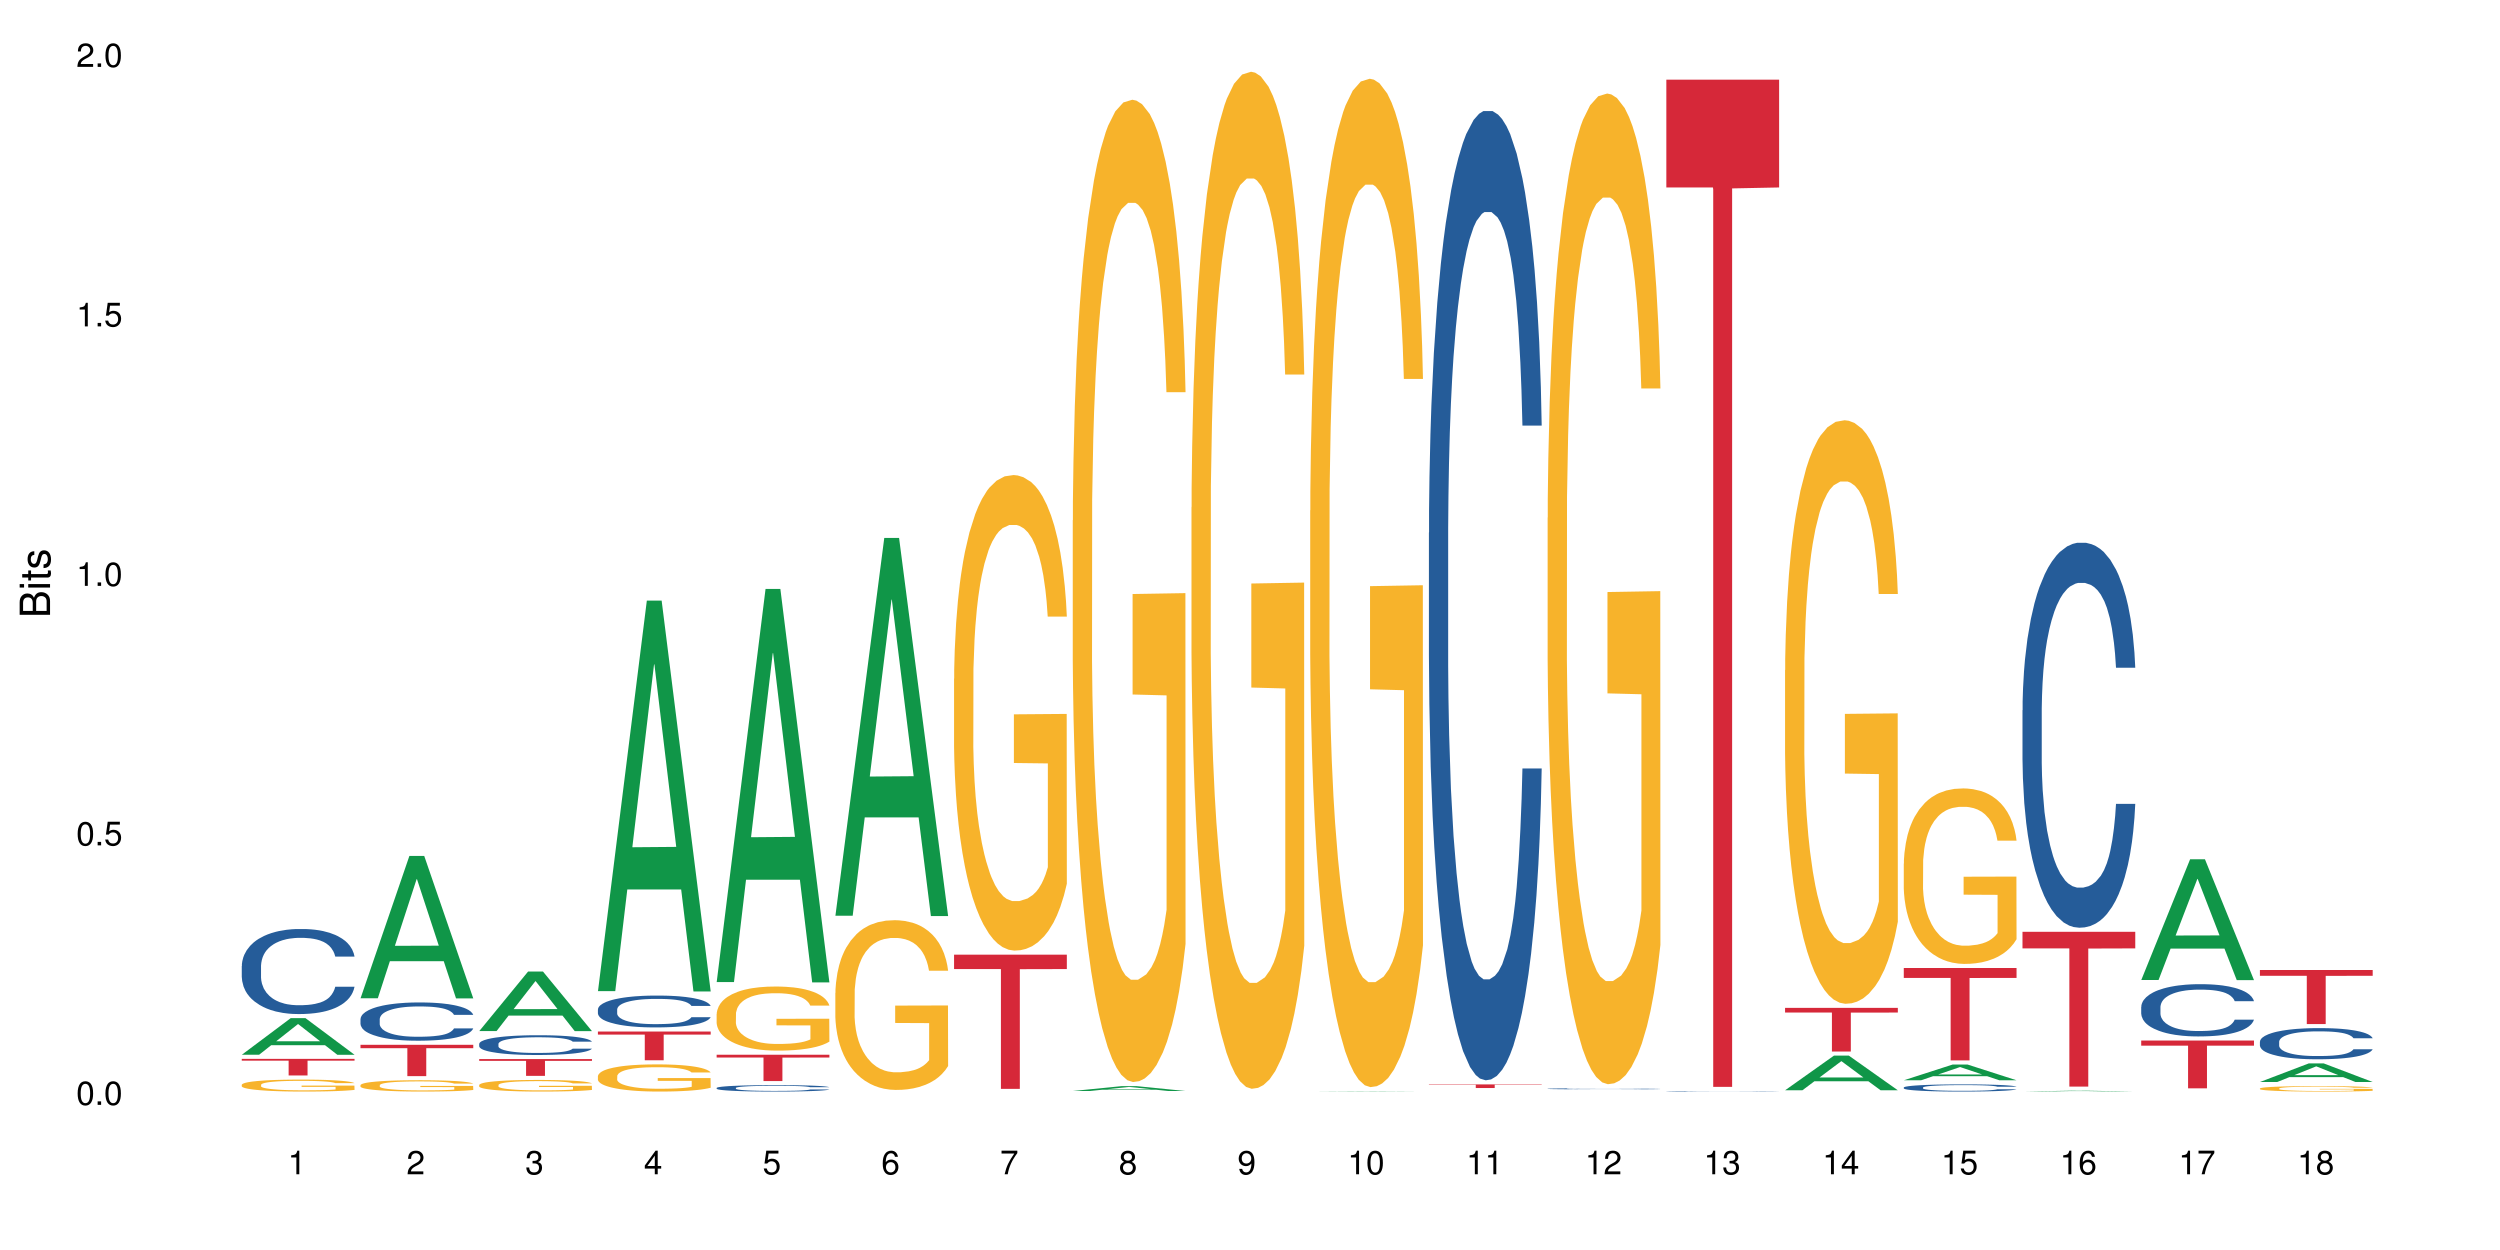 <?xml version="1.0" encoding="UTF-8"?>
<svg xmlns="http://www.w3.org/2000/svg" xmlns:xlink="http://www.w3.org/1999/xlink" width="720pt" height="360pt" viewBox="0 0 720 360" version="1.1">
<defs>
<g>
<symbol overflow="visible" id="glyph0-0">
<path style="stroke:none;" d=""/>
</symbol>
<symbol overflow="visible" id="glyph0-1">
<path style="stroke:none;" d="M 2.641 -6.797 C 2 -6.797 1.422 -6.531 1.078 -6.047 C 0.641 -5.453 0.406 -4.547 0.406 -3.297 C 0.406 -1 1.188 0.219 2.641 0.219 C 4.078 0.219 4.859 -1 4.859 -3.234 C 4.859 -4.562 4.656 -5.438 4.203 -6.047 C 3.844 -6.531 3.281 -6.797 2.641 -6.797 Z M 2.641 -6.047 C 3.547 -6.047 4 -5.125 4 -3.312 C 4 -1.375 3.562 -0.484 2.625 -0.484 C 1.734 -0.484 1.281 -1.422 1.281 -3.281 C 1.281 -5.141 1.734 -6.047 2.641 -6.047 Z M 2.641 -6.047 "/>
</symbol>
<symbol overflow="visible" id="glyph0-2">
<path style="stroke:none;" d="M 1.828 -1 L 0.828 -1 L 0.828 0 L 1.828 0 Z M 1.828 -1 "/>
</symbol>
<symbol overflow="visible" id="glyph0-3">
<path style="stroke:none;" d="M 4.562 -6.797 L 1.062 -6.797 L 0.547 -3.094 L 1.328 -3.094 C 1.719 -3.562 2.047 -3.734 2.578 -3.734 C 3.484 -3.734 4.062 -3.109 4.062 -2.094 C 4.062 -1.125 3.484 -0.531 2.578 -0.531 C 1.828 -0.531 1.375 -0.906 1.188 -1.672 L 0.328 -1.672 C 0.453 -1.109 0.547 -0.844 0.75 -0.594 C 1.125 -0.078 1.828 0.219 2.594 0.219 C 3.969 0.219 4.922 -0.781 4.922 -2.219 C 4.922 -3.562 4.031 -4.484 2.719 -4.484 C 2.25 -4.484 1.859 -4.359 1.469 -4.062 L 1.734 -5.969 L 4.562 -5.969 Z M 4.562 -6.797 "/>
</symbol>
<symbol overflow="visible" id="glyph0-4">
<path style="stroke:none;" d="M 2.484 -4.844 L 2.484 0 L 3.328 0 L 3.328 -6.797 L 2.766 -6.797 C 2.469 -5.75 2.281 -5.609 0.984 -5.453 L 0.984 -4.844 Z M 2.484 -4.844 "/>
</symbol>
<symbol overflow="visible" id="glyph0-5">
<path style="stroke:none;" d="M 4.859 -0.828 L 1.281 -0.828 C 1.359 -1.391 1.672 -1.75 2.5 -2.234 L 3.469 -2.75 C 4.406 -3.266 4.906 -3.969 4.906 -4.812 C 4.906 -5.375 4.672 -5.906 4.266 -6.266 C 3.859 -6.625 3.375 -6.797 2.719 -6.797 C 1.859 -6.797 1.219 -6.5 0.844 -5.922 C 0.609 -5.562 0.5 -5.125 0.484 -4.438 L 1.328 -4.438 C 1.359 -4.906 1.406 -5.188 1.531 -5.406 C 1.75 -5.812 2.188 -6.062 2.703 -6.062 C 3.469 -6.062 4.031 -5.516 4.031 -4.781 C 4.031 -4.25 3.719 -3.797 3.125 -3.438 L 2.234 -2.938 C 0.812 -2.141 0.406 -1.5 0.328 0 L 4.859 0 Z M 4.859 -0.828 "/>
</symbol>
<symbol overflow="visible" id="glyph0-6">
<path style="stroke:none;" d="M 2.125 -3.125 L 2.578 -3.125 C 3.516 -3.125 3.984 -2.703 3.984 -1.891 C 3.984 -1.031 3.469 -0.531 2.578 -0.531 C 1.656 -0.531 1.203 -0.984 1.156 -1.969 L 0.312 -1.969 C 0.344 -1.422 0.438 -1.078 0.609 -0.766 C 0.953 -0.109 1.625 0.219 2.547 0.219 C 3.953 0.219 4.859 -0.609 4.859 -1.906 C 4.859 -2.766 4.516 -3.25 3.703 -3.516 C 4.344 -3.766 4.656 -4.25 4.656 -4.938 C 4.656 -6.109 3.875 -6.797 2.578 -6.797 C 1.203 -6.797 0.484 -6.047 0.453 -4.609 L 1.297 -4.609 C 1.312 -5.016 1.344 -5.25 1.453 -5.453 C 1.641 -5.828 2.062 -6.062 2.594 -6.062 C 3.344 -6.062 3.797 -5.625 3.797 -4.906 C 3.797 -4.422 3.609 -4.141 3.25 -3.984 C 3.016 -3.891 2.719 -3.844 2.125 -3.844 Z M 2.125 -3.125 "/>
</symbol>
<symbol overflow="visible" id="glyph0-7">
<path style="stroke:none;" d="M 3.141 -1.625 L 3.141 0 L 3.984 0 L 3.984 -1.625 L 4.984 -1.625 L 4.984 -2.391 L 3.984 -2.391 L 3.984 -6.797 L 3.359 -6.797 L 0.266 -2.516 L 0.266 -1.625 Z M 3.141 -2.391 L 1 -2.391 L 3.141 -5.359 Z M 3.141 -2.391 "/>
</symbol>
<symbol overflow="visible" id="glyph0-8">
<path style="stroke:none;" d="M 4.781 -5.031 C 4.609 -6.141 3.891 -6.797 2.844 -6.797 C 2.094 -6.797 1.422 -6.438 1.031 -5.828 C 0.609 -5.172 0.406 -4.344 0.406 -3.094 C 0.406 -1.953 0.578 -1.234 0.984 -0.625 C 1.359 -0.078 1.953 0.219 2.703 0.219 C 3.984 0.219 4.922 -0.734 4.922 -2.078 C 4.922 -3.344 4.062 -4.234 2.844 -4.234 C 2.172 -4.234 1.641 -3.969 1.281 -3.469 C 1.281 -5.125 1.828 -6.047 2.797 -6.047 C 3.391 -6.047 3.797 -5.672 3.938 -5.031 Z M 2.734 -3.484 C 3.547 -3.484 4.062 -2.922 4.062 -2 C 4.062 -1.156 3.484 -0.531 2.703 -0.531 C 1.922 -0.531 1.328 -1.188 1.328 -2.047 C 1.328 -2.891 1.906 -3.484 2.734 -3.484 Z M 2.734 -3.484 "/>
</symbol>
<symbol overflow="visible" id="glyph0-9">
<path style="stroke:none;" d="M 4.984 -6.797 L 0.438 -6.797 L 0.438 -5.969 L 4.109 -5.969 C 2.5 -3.656 1.828 -2.234 1.328 0 L 2.219 0 C 2.594 -2.172 3.453 -4.047 4.984 -6.094 Z M 4.984 -6.797 "/>
</symbol>
<symbol overflow="visible" id="glyph0-10">
<path style="stroke:none;" d="M 3.75 -3.578 C 4.453 -4 4.688 -4.344 4.688 -4.984 C 4.688 -6.047 3.844 -6.797 2.641 -6.797 C 1.438 -6.797 0.594 -6.047 0.594 -4.984 C 0.594 -4.359 0.828 -4.016 1.516 -3.578 C 0.734 -3.203 0.359 -2.641 0.359 -1.891 C 0.359 -0.641 1.297 0.219 2.641 0.219 C 3.984 0.219 4.922 -0.641 4.922 -1.875 C 4.922 -2.641 4.531 -3.203 3.75 -3.578 Z M 2.641 -6.047 C 3.359 -6.047 3.812 -5.625 3.812 -4.969 C 3.812 -4.344 3.344 -3.922 2.641 -3.922 C 1.922 -3.922 1.453 -4.344 1.453 -4.984 C 1.453 -5.625 1.922 -6.047 2.641 -6.047 Z M 2.641 -3.203 C 3.484 -3.203 4.062 -2.672 4.062 -1.875 C 4.062 -1.062 3.484 -0.531 2.625 -0.531 C 1.797 -0.531 1.219 -1.078 1.219 -1.875 C 1.219 -2.672 1.797 -3.203 2.641 -3.203 Z M 2.641 -3.203 "/>
</symbol>
<symbol overflow="visible" id="glyph0-11">
<path style="stroke:none;" d="M 0.516 -1.547 C 0.672 -0.438 1.406 0.219 2.438 0.219 C 3.188 0.219 3.859 -0.141 4.266 -0.75 C 4.688 -1.406 4.891 -2.25 4.891 -3.484 C 4.891 -4.625 4.703 -5.359 4.312 -5.953 C 3.938 -6.5 3.344 -6.797 2.594 -6.797 C 1.297 -6.797 0.359 -5.844 0.359 -4.516 C 0.359 -3.25 1.234 -2.344 2.453 -2.344 C 3.094 -2.344 3.562 -2.578 4.016 -3.109 C 4 -1.453 3.469 -0.531 2.5 -0.531 C 1.906 -0.531 1.484 -0.906 1.359 -1.547 Z M 2.578 -6.062 C 3.375 -6.062 3.969 -5.406 3.969 -4.531 C 3.969 -3.688 3.375 -3.094 2.547 -3.094 C 1.734 -3.094 1.234 -3.672 1.234 -4.578 C 1.234 -5.438 1.797 -6.062 2.578 -6.062 Z M 2.578 -6.062 "/>
</symbol>
<symbol overflow="visible" id="glyph1-0">
<path style="stroke:none;" d=""/>
</symbol>
<symbol overflow="visible" id="glyph1-1">
<path style="stroke:none;" d="M 0 -0.953 L 0 -4.891 C 0 -5.719 -0.234 -6.344 -0.734 -6.797 C -1.188 -7.234 -1.812 -7.469 -2.5 -7.469 C -3.547 -7.469 -4.188 -7 -4.625 -5.875 C -4.984 -6.672 -5.641 -7.094 -6.531 -7.094 C -7.156 -7.094 -7.734 -6.859 -8.141 -6.391 C -8.562 -5.938 -8.75 -5.344 -8.75 -4.5 L -8.75 -0.953 Z M -4.984 -2.062 L -7.766 -2.062 L -7.766 -4.219 C -7.766 -4.844 -7.688 -5.203 -7.453 -5.5 C -7.219 -5.812 -6.859 -5.969 -6.375 -5.969 C -5.906 -5.969 -5.531 -5.812 -5.297 -5.5 C -5.062 -5.203 -4.984 -4.844 -4.984 -4.219 Z M -0.984 -2.062 L -4 -2.062 L -4 -4.781 C -4 -5.328 -3.859 -5.688 -3.578 -5.953 C -3.297 -6.219 -2.922 -6.359 -2.484 -6.359 C -2.062 -6.359 -1.688 -6.219 -1.406 -5.953 C -1.109 -5.688 -0.984 -5.328 -0.984 -4.781 Z M -0.984 -2.062 "/>
</symbol>
<symbol overflow="visible" id="glyph1-2">
<path style="stroke:none;" d="M -6.281 -1.797 L -6.281 -0.797 L 0 -0.797 L 0 -1.797 Z M -8.75 -1.797 L -8.75 -0.797 L -7.484 -0.797 L -7.484 -1.797 Z M -8.75 -1.797 "/>
</symbol>
<symbol overflow="visible" id="glyph1-3">
<path style="stroke:none;" d="M -6.281 -3.047 L -6.281 -2.016 L -8.016 -2.016 L -8.016 -1.016 L -6.281 -1.016 L -6.281 -0.172 L -5.469 -0.172 L -5.469 -1.016 L -0.719 -1.016 C -0.078 -1.016 0.281 -1.453 0.281 -2.234 C 0.281 -2.469 0.25 -2.719 0.188 -3.047 L -0.641 -3.047 C -0.609 -2.922 -0.594 -2.766 -0.594 -2.562 C -0.594 -2.141 -0.719 -2.016 -1.156 -2.016 L -5.469 -2.016 L -5.469 -3.047 Z M -6.281 -3.047 "/>
</symbol>
<symbol overflow="visible" id="glyph1-4">
<path style="stroke:none;" d="M -4.531 -5.25 C -5.766 -5.25 -6.469 -4.422 -6.469 -2.969 C -6.469 -1.516 -5.719 -0.562 -4.547 -0.562 C -3.562 -0.562 -3.094 -1.062 -2.734 -2.562 L -2.516 -3.484 C -2.344 -4.188 -2.094 -4.469 -1.625 -4.469 C -1.047 -4.469 -0.641 -3.875 -0.641 -3 C -0.641 -2.453 -0.797 -2 -1.062 -1.75 C -1.25 -1.594 -1.422 -1.531 -1.875 -1.469 L -1.875 -0.406 C -0.422 -0.453 0.281 -1.266 0.281 -2.922 C 0.281 -4.5 -0.5 -5.516 -1.719 -5.516 C -2.656 -5.516 -3.172 -4.984 -3.469 -3.734 L -3.703 -2.766 C -3.891 -1.953 -4.156 -1.609 -4.594 -1.609 C -5.172 -1.609 -5.547 -2.125 -5.547 -2.938 C -5.547 -3.75 -5.203 -4.172 -4.531 -4.203 Z M -4.531 -5.25 "/>
</symbol>
</g>
</defs>
<g id="surface85507">
<rect x="0" y="0" width="720" height="360" style="fill:rgb(100%,100%,100%);fill-opacity:1;stroke:none;"/>
<path style=" stroke:none;fill-rule:nonzero;fill:rgb(6.275%,58.824%,28.235%);fill-opacity:1;" d="M 69.629 303.766 L 69.664 303.758 L 83.719 293.23 L 87.984 293.23 L 102.109 303.777 L 97.148 303.777 L 93.609 301.023 L 78.098 301.023 L 74.625 303.766 L 69.629 303.766 L 79.59 299.887 L 92.184 299.875 L 85.902 294.953 L 85.836 294.945 L 85.766 294.973 L 79.555 299.875 L 79.59 299.887 Z M 69.629 303.766 "/>
<path style=" stroke:none;fill-rule:nonzero;fill:rgb(14.51%,36.078%,60%);fill-opacity:1;" d="M 69.629 278.215 L 69.668 278.195 L 69.668 277.656 L 69.789 276.805 L 70.066 275.73 L 70.344 274.992 L 71.055 273.672 L 72.047 272.395 L 73.074 271.41 L 73.828 270.828 L 74.5 270.383 L 76.047 269.555 L 77.035 269.129 L 78.105 268.746 L 79.414 268.367 L 80.363 268.145 L 82.504 267.785 L 84.086 267.629 L 85.316 267.562 L 87.969 267.562 L 89.555 267.652 L 90.703 267.762 L 91.969 267.941 L 93.039 268.145 L 94.902 268.637 L 96.562 269.262 L 97.316 269.621 L 98.504 270.316 L 99.418 270.984 L 100.051 271.566 L 100.762 272.395 L 101.398 273.402 L 101.871 274.547 L 102.109 275.508 L 96.562 275.508 L 96.285 274.613 L 95.969 273.918 L 95.375 273 L 94.781 272.352 L 93.949 271.703 L 93.199 271.277 L 92.168 270.852 L 91.258 270.582 L 90.305 270.383 L 89.395 270.246 L 87.652 270.113 L 85.633 270.113 L 84.879 270.156 L 83.336 270.336 L 82.504 270.492 L 81.312 270.809 L 80.484 271.098 L 79.492 271.547 L 78.82 271.926 L 77.988 272.508 L 77.395 273.023 L 76.719 273.762 L 76.324 274.32 L 75.969 274.949 L 75.648 275.688 L 75.414 276.469 L 75.254 277.301 L 75.176 278.105 L 75.176 281.574 L 75.254 282.379 L 75.453 283.32 L 75.969 284.688 L 76.719 285.871 L 77.59 286.812 L 78.422 287.484 L 78.898 287.797 L 79.531 288.156 L 80.523 288.605 L 81.949 289.051 L 82.781 289.23 L 84.047 289.41 L 85.355 289.5 L 87.098 289.5 L 88.641 289.41 L 89.672 289.297 L 90.742 289.117 L 92.207 288.738 L 93.117 288.379 L 93.91 287.953 L 94.504 287.527 L 94.902 287.172 L 95.496 286.477 L 95.969 285.715 L 96.328 284.934 L 96.562 284.172 L 102.109 284.172 L 101.871 285.066 L 101.516 285.941 L 101.16 286.59 L 100.605 287.371 L 99.973 288.066 L 99.059 288.852 L 98.309 289.363 L 97.316 289.926 L 96.406 290.352 L 95.414 290.73 L 93.949 291.18 L 93 291.402 L 91.969 291.602 L 90.742 291.781 L 89.195 291.938 L 87.531 292.027 L 85.988 292.051 L 84.324 292.008 L 83.098 291.918 L 81.473 291.715 L 79.453 291.312 L 77.988 290.887 L 76.84 290.461 L 75.848 290.016 L 74.738 289.41 L 73.312 288.426 L 72.441 287.664 L 71.848 287.035 L 71.176 286.164 L 70.699 285.379 L 70.145 284.125 L 69.75 282.539 L 69.629 281.305 Z M 69.629 278.215 "/>
<path style=" stroke:none;fill-rule:nonzero;fill:rgb(96.863%,70.196%,16.863%);fill-opacity:1;" d="M 69.629 312.398 L 69.668 312.398 L 69.668 312.332 L 69.828 312.191 L 70.223 311.996 L 70.738 311.836 L 71.293 311.711 L 71.648 311.645 L 72.242 311.551 L 72.758 311.48 L 74.066 311.34 L 75.73 311.207 L 76.641 311.148 L 77.672 311.098 L 79.137 311.035 L 79.809 311.016 L 81.867 310.965 L 84.207 310.934 L 86.781 310.922 L 87.969 310.926 L 89.594 310.938 L 91.812 310.973 L 93.078 311.004 L 94.07 311.035 L 95.098 311.078 L 96.367 311.141 L 97.555 311.215 L 98.504 311.293 L 99.457 311.387 L 100.246 311.488 L 100.922 311.598 L 101.516 311.73 L 101.871 311.84 L 102.109 311.949 L 96.605 311.949 L 96.285 311.84 L 95.93 311.754 L 95.336 311.648 L 94.742 311.574 L 94.148 311.516 L 93.039 311.434 L 92.09 311.383 L 90.898 311.34 L 89.75 311.309 L 88.445 311.293 L 87.652 311.285 L 85.551 311.285 L 83.652 311.309 L 82.543 311.332 L 81.75 311.359 L 80.641 311.406 L 79.969 311.441 L 79.57 311.469 L 78.383 311.566 L 77.59 311.652 L 77.156 311.715 L 76.602 311.809 L 76.203 311.895 L 75.77 312.02 L 75.531 312.113 L 75.215 312.328 L 75.176 312.895 L 75.293 313.012 L 75.531 313.145 L 75.848 313.258 L 76.324 313.375 L 76.797 313.469 L 77.629 313.59 L 78.344 313.672 L 78.898 313.727 L 79.969 313.809 L 80.402 313.84 L 81.434 313.895 L 82.504 313.938 L 83.809 313.977 L 84.801 313.996 L 86.383 314.012 L 88.406 314.012 L 90.781 313.992 L 92.285 313.969 L 93.316 313.941 L 93.988 313.922 L 94.82 313.887 L 95.414 313.855 L 95.969 313.82 L 96.645 313.766 L 96.645 313.012 L 86.859 313.012 L 86.859 312.656 L 102.07 312.656 L 102.109 313.887 L 101.277 313.973 L 100.246 314.051 L 99.258 314.117 L 98.227 314.168 L 96.762 314.23 L 95.574 314.266 L 93.75 314.312 L 92.09 314.34 L 90.344 314.359 L 88.801 314.367 L 86.98 314.371 L 85.355 314.363 L 83.613 314.344 L 82.227 314.32 L 80.957 314.289 L 79.691 314.246 L 78.105 314.184 L 77.074 314.129 L 76.008 314.062 L 74.938 313.984 L 73.988 313.898 L 73.352 313.832 L 72.719 313.758 L 72.047 313.664 L 71.41 313.555 L 70.938 313.457 L 70.5 313.348 L 70.184 313.242 L 69.867 313.102 L 69.707 312.988 L 69.629 312.891 Z M 69.629 312.398 "/>
<path style=" stroke:none;fill-rule:nonzero;fill:rgb(83.922%,15.686%,22.353%);fill-opacity:1;" d="M 69.629 304.957 L 102.109 304.957 L 102.109 305.469 L 88.574 305.473 L 88.574 309.742 L 83.125 309.742 L 83.125 305.477 L 83.047 305.469 L 69.629 305.469 Z M 69.629 304.957 "/>
<path style=" stroke:none;fill-rule:nonzero;fill:rgb(6.275%,58.824%,28.235%);fill-opacity:1;" d="M 103.82 287.496 L 103.855 287.457 L 117.906 246.504 L 122.176 246.504 L 136.301 287.535 L 131.336 287.535 L 127.797 276.824 L 112.285 276.824 L 108.816 287.496 L 103.82 287.496 L 113.777 272.395 L 126.375 272.355 L 120.094 253.207 L 120.023 253.168 L 119.957 253.285 L 113.742 272.355 L 113.777 272.395 Z M 103.82 287.496 "/>
<path style=" stroke:none;fill-rule:nonzero;fill:rgb(14.51%,36.078%,60%);fill-opacity:1;" d="M 103.82 293.508 L 103.859 293.496 L 103.859 293.254 L 103.977 292.871 L 104.254 292.387 L 104.531 292.055 L 105.246 291.461 L 106.234 290.887 L 107.266 290.445 L 108.02 290.184 L 108.691 289.98 L 110.234 289.609 L 111.227 289.418 L 112.297 289.246 L 113.602 289.078 L 114.555 288.977 L 116.691 288.812 L 118.277 288.742 L 119.504 288.715 L 122.16 288.715 L 123.742 288.754 L 124.891 288.805 L 126.16 288.887 L 127.23 288.977 L 129.09 289.195 L 130.754 289.48 L 131.508 289.641 L 132.695 289.953 L 133.605 290.254 L 134.238 290.516 L 134.953 290.887 L 135.586 291.34 L 136.062 291.855 L 136.301 292.289 L 130.754 292.289 L 130.477 291.887 L 130.16 291.574 L 129.566 291.16 L 128.973 290.867 L 128.141 290.578 L 127.387 290.387 L 126.355 290.195 L 125.445 290.074 L 124.496 289.98 L 123.586 289.922 L 121.844 289.863 L 119.82 289.863 L 119.07 289.883 L 117.523 289.961 L 116.691 290.031 L 115.504 290.172 L 114.672 290.305 L 113.684 290.504 L 113.008 290.676 L 112.176 290.938 L 111.582 291.172 L 110.91 291.504 L 110.512 291.754 L 110.156 292.035 L 109.84 292.367 L 109.602 292.723 L 109.445 293.094 L 109.363 293.457 L 109.363 295.016 L 109.445 295.379 L 109.641 295.801 L 110.156 296.414 L 110.91 296.949 L 111.781 297.371 L 112.613 297.676 L 113.09 297.816 L 113.723 297.977 L 114.711 298.176 L 116.137 298.379 L 116.969 298.461 L 118.238 298.539 L 119.543 298.582 L 121.289 298.582 L 122.832 298.539 L 123.863 298.488 L 124.93 298.41 L 126.398 298.238 L 127.309 298.078 L 128.102 297.887 L 128.695 297.695 L 129.09 297.535 L 129.684 297.223 L 130.16 296.879 L 130.516 296.527 L 130.754 296.184 L 136.301 296.184 L 136.062 296.586 L 135.707 296.98 L 135.348 297.27 L 134.793 297.625 L 134.16 297.938 L 133.25 298.289 L 132.496 298.52 L 131.508 298.773 L 130.594 298.961 L 129.605 299.133 L 128.141 299.336 L 127.188 299.438 L 126.16 299.527 L 124.93 299.605 L 123.387 299.676 L 121.723 299.719 L 120.18 299.727 L 118.516 299.707 L 117.285 299.668 L 115.664 299.578 L 113.641 299.395 L 112.176 299.203 L 111.027 299.012 L 110.039 298.812 L 108.93 298.539 L 107.504 298.098 L 106.633 297.754 L 106.039 297.473 L 105.363 297.082 L 104.887 296.727 L 104.336 296.164 L 103.938 295.449 L 103.82 294.895 Z M 103.82 293.508 "/>
<path style=" stroke:none;fill-rule:nonzero;fill:rgb(96.863%,70.196%,16.863%);fill-opacity:1;" d="M 103.82 312.504 L 103.859 312.5 L 103.859 312.441 L 104.016 312.309 L 104.414 312.125 L 104.93 311.973 L 105.484 311.852 L 105.84 311.789 L 106.434 311.699 L 106.949 311.633 L 108.254 311.5 L 109.918 311.375 L 110.832 311.32 L 111.859 311.27 L 113.324 311.215 L 114 311.191 L 116.059 311.145 L 118.395 311.117 L 120.969 311.105 L 122.16 311.109 L 123.781 311.121 L 126 311.156 L 127.27 311.184 L 128.258 311.215 L 129.289 311.254 L 130.555 311.312 L 131.746 311.383 L 132.695 311.457 L 133.645 311.547 L 134.438 311.641 L 135.109 311.746 L 135.707 311.871 L 136.062 311.973 L 136.301 312.078 L 130.793 312.078 L 130.477 311.973 L 130.121 311.895 L 129.527 311.797 L 128.934 311.723 L 128.34 311.668 L 127.23 311.59 L 126.277 311.543 L 125.09 311.5 L 123.941 311.473 L 122.633 311.457 L 121.844 311.449 L 119.742 311.449 L 117.84 311.469 L 116.73 311.496 L 115.941 311.52 L 114.832 311.562 L 114.156 311.598 L 113.762 311.621 L 112.574 311.715 L 111.781 311.797 L 111.344 311.855 L 110.789 311.945 L 110.395 312.023 L 109.957 312.145 L 109.723 312.234 L 109.402 312.438 L 109.363 312.973 L 109.484 313.086 L 109.723 313.207 L 110.039 313.316 L 110.512 313.43 L 110.988 313.516 L 111.82 313.633 L 112.535 313.707 L 113.09 313.758 L 114.156 313.84 L 114.594 313.867 L 115.621 313.922 L 116.691 313.961 L 118 314 L 118.988 314.016 L 120.574 314.031 L 122.594 314.031 L 124.973 314.012 L 126.477 313.988 L 127.508 313.965 L 128.18 313.945 L 129.012 313.91 L 129.605 313.883 L 130.16 313.848 L 130.832 313.797 L 130.832 313.086 L 121.051 313.082 L 121.051 312.75 L 136.262 312.746 L 136.301 313.91 L 135.469 313.992 L 134.438 314.07 L 133.449 314.129 L 132.418 314.18 L 130.953 314.238 L 129.766 314.273 L 127.941 314.312 L 126.277 314.34 L 124.535 314.359 L 122.992 314.367 L 121.168 314.371 L 119.543 314.363 L 117.801 314.348 L 116.414 314.324 L 115.148 314.293 L 113.879 314.254 L 112.297 314.191 L 111.266 314.141 L 110.195 314.078 L 109.125 314.004 L 108.176 313.922 L 107.543 313.859 L 106.91 313.789 L 106.234 313.699 L 105.602 313.598 L 105.125 313.508 L 104.691 313.402 L 104.375 313.305 L 104.059 313.168 L 103.898 313.062 L 103.82 312.969 Z M 103.82 312.504 "/>
<path style=" stroke:none;fill-rule:nonzero;fill:rgb(83.922%,15.686%,22.353%);fill-opacity:1;" d="M 103.82 300.906 L 136.301 300.906 L 136.301 301.875 L 122.762 301.883 L 122.762 309.926 L 117.316 309.926 L 117.316 301.891 L 117.238 301.875 L 103.82 301.875 Z M 103.82 300.906 "/>
<path style=" stroke:none;fill-rule:nonzero;fill:rgb(6.275%,58.824%,28.235%);fill-opacity:1;" d="M 138.008 296.953 L 138.043 296.938 L 152.098 279.793 L 156.367 279.793 L 170.488 296.969 L 165.527 296.969 L 161.988 292.484 L 146.477 292.484 L 143.008 296.953 L 138.008 296.953 L 147.969 290.633 L 160.566 290.613 L 154.285 282.598 L 154.215 282.582 L 154.145 282.633 L 147.934 290.613 L 147.969 290.633 Z M 138.008 296.953 "/>
<path style=" stroke:none;fill-rule:nonzero;fill:rgb(14.51%,36.078%,60%);fill-opacity:1;" d="M 138.008 300.625 L 138.047 300.621 L 138.047 300.496 L 138.168 300.297 L 138.445 300.047 L 138.723 299.875 L 139.434 299.57 L 140.426 299.273 L 141.457 299.043 L 142.207 298.91 L 142.883 298.805 L 144.426 298.613 L 145.418 298.512 L 146.484 298.426 L 147.793 298.336 L 148.742 298.285 L 150.883 298.203 L 152.465 298.164 L 153.695 298.148 L 156.348 298.148 L 157.934 298.172 L 159.082 298.195 L 160.348 298.238 L 161.418 298.285 L 163.281 298.398 L 164.945 298.543 L 165.695 298.629 L 166.887 298.789 L 167.797 298.945 L 168.43 299.082 L 169.145 299.273 L 169.777 299.508 L 170.25 299.773 L 170.488 299.996 L 164.945 299.996 L 164.668 299.789 L 164.352 299.625 L 163.754 299.414 L 163.16 299.262 L 162.328 299.113 L 161.578 299.012 L 160.547 298.914 L 159.637 298.852 L 158.688 298.805 L 157.773 298.773 L 156.031 298.742 L 154.012 298.742 L 153.258 298.754 L 151.715 298.793 L 150.883 298.832 L 149.695 298.902 L 148.863 298.973 L 147.871 299.074 L 147.199 299.164 L 146.367 299.301 L 145.773 299.418 L 145.098 299.59 L 144.703 299.719 L 144.348 299.867 L 144.031 300.039 L 143.793 300.219 L 143.633 300.414 L 143.555 300.598 L 143.555 301.406 L 143.633 301.594 L 143.832 301.812 L 144.348 302.129 L 145.098 302.406 L 145.969 302.621 L 146.801 302.777 L 147.277 302.852 L 147.91 302.934 L 148.902 303.039 L 150.328 303.145 L 151.16 303.184 L 152.426 303.227 L 153.734 303.246 L 155.477 303.246 L 157.023 303.227 L 158.051 303.199 L 159.121 303.16 L 160.586 303.07 L 161.496 302.988 L 162.289 302.887 L 162.883 302.789 L 163.281 302.707 L 163.875 302.547 L 164.352 302.367 L 164.707 302.188 L 164.945 302.008 L 170.488 302.008 L 170.25 302.219 L 169.895 302.422 L 169.539 302.57 L 168.984 302.754 L 168.352 302.914 L 167.438 303.098 L 166.688 303.215 L 165.695 303.348 L 164.785 303.445 L 163.797 303.535 L 162.328 303.637 L 161.379 303.688 L 160.348 303.734 L 159.121 303.777 L 157.578 303.812 L 155.914 303.836 L 154.367 303.84 L 152.703 303.828 L 151.477 303.809 L 149.852 303.762 L 147.832 303.668 L 146.367 303.57 L 145.219 303.473 L 144.227 303.367 L 143.117 303.227 L 141.691 302.996 L 140.82 302.82 L 140.227 302.676 L 139.555 302.473 L 139.078 302.289 L 138.523 302 L 138.129 301.629 L 138.008 301.344 Z M 138.008 300.625 "/>
<path style=" stroke:none;fill-rule:nonzero;fill:rgb(96.863%,70.196%,16.863%);fill-opacity:1;" d="M 138.008 312.457 L 138.047 312.453 L 138.047 312.395 L 138.207 312.258 L 138.602 312.066 L 139.117 311.91 L 139.672 311.789 L 140.027 311.723 L 140.625 311.633 L 141.137 311.566 L 142.445 311.43 L 144.109 311.301 L 145.02 311.246 L 146.051 311.191 L 147.516 311.133 L 148.188 311.113 L 150.25 311.062 L 152.586 311.035 L 155.16 311.023 L 156.348 311.027 L 157.973 311.039 L 160.191 311.074 L 161.457 311.105 L 162.449 311.133 L 163.477 311.176 L 164.746 311.234 L 165.934 311.309 L 166.887 311.383 L 167.836 311.473 L 168.629 311.57 L 169.301 311.68 L 169.895 311.809 L 170.25 311.914 L 170.488 312.02 L 164.984 312.02 L 164.668 311.914 L 164.309 311.832 L 163.715 311.73 L 163.121 311.656 L 162.527 311.598 L 161.418 311.52 L 160.469 311.469 L 159.281 311.43 L 158.133 311.398 L 156.824 311.383 L 156.031 311.375 L 153.934 311.375 L 152.031 311.398 L 150.922 311.422 L 150.129 311.445 L 149.02 311.492 L 148.348 311.527 L 147.953 311.555 L 146.762 311.648 L 145.969 311.734 L 145.535 311.793 L 144.98 311.883 L 144.586 311.965 L 144.148 312.086 L 143.91 312.18 L 143.594 312.387 L 143.555 312.938 L 143.672 313.055 L 143.91 313.18 L 144.227 313.289 L 144.703 313.406 L 145.18 313.492 L 146.012 313.613 L 146.723 313.691 L 147.277 313.746 L 148.348 313.828 L 148.781 313.855 L 149.812 313.91 L 150.883 313.953 L 152.191 313.988 L 153.18 314.008 L 154.766 314.023 L 156.785 314.023 L 159.16 314.004 L 160.668 313.98 L 161.695 313.953 L 162.371 313.934 L 163.199 313.898 L 163.797 313.871 L 164.352 313.836 L 165.023 313.785 L 165.023 313.055 L 155.238 313.051 L 155.238 312.707 L 170.449 312.707 L 170.488 313.898 L 169.656 313.984 L 168.629 314.062 L 167.637 314.125 L 166.609 314.176 L 165.141 314.234 L 163.953 314.27 L 162.133 314.312 L 160.469 314.34 L 158.727 314.359 L 157.18 314.367 L 155.359 314.371 L 153.734 314.363 L 151.992 314.348 L 150.605 314.32 L 149.336 314.293 L 148.07 314.25 L 146.484 314.188 L 145.457 314.137 L 144.387 314.07 L 143.316 313.996 L 142.367 313.914 L 141.73 313.848 L 141.098 313.773 L 140.426 313.684 L 139.793 313.578 L 139.316 313.484 L 138.879 313.379 L 138.562 313.277 L 138.246 313.141 L 138.09 313.027 L 138.008 312.934 Z M 138.008 312.457 "/>
<path style=" stroke:none;fill-rule:nonzero;fill:rgb(83.922%,15.686%,22.353%);fill-opacity:1;" d="M 138.008 305.02 L 170.488 305.02 L 170.488 305.535 L 156.953 305.539 L 156.953 309.844 L 151.508 309.844 L 151.508 305.547 L 151.426 305.535 L 138.008 305.535 Z M 138.008 305.02 "/>
<path style=" stroke:none;fill-rule:nonzero;fill:rgb(6.275%,58.824%,28.235%);fill-opacity:1;" d="M 172.199 285.445 L 172.234 285.34 L 186.289 172.977 L 190.555 172.977 L 204.68 285.551 L 199.719 285.551 L 196.176 256.164 L 180.664 256.164 L 177.195 285.445 L 172.199 285.445 L 182.156 244.008 L 194.754 243.902 L 188.473 191.371 L 188.406 191.266 L 188.336 191.582 L 182.125 243.902 L 182.156 244.008 Z M 172.199 285.445 "/>
<path style=" stroke:none;fill-rule:nonzero;fill:rgb(14.51%,36.078%,60%);fill-opacity:1;" d="M 172.199 290.719 L 172.238 290.711 L 172.238 290.508 L 172.355 290.191 L 172.633 289.789 L 172.91 289.512 L 173.625 289.016 L 174.613 288.539 L 175.645 288.172 L 176.398 287.953 L 177.07 287.785 L 178.617 287.477 L 179.605 287.316 L 180.676 287.172 L 181.984 287.031 L 182.934 286.945 L 185.07 286.812 L 186.656 286.754 L 187.883 286.73 L 190.539 286.73 L 192.121 286.762 L 193.273 286.805 L 194.539 286.871 L 195.609 286.945 L 197.469 287.133 L 199.133 287.367 L 199.887 287.5 L 201.074 287.762 L 201.984 288.012 L 202.621 288.23 L 203.332 288.539 L 203.965 288.918 L 204.441 289.344 L 204.68 289.703 L 199.133 289.703 L 198.855 289.367 L 198.539 289.109 L 197.945 288.766 L 197.352 288.523 L 196.52 288.281 L 195.766 288.121 L 194.738 287.961 L 193.824 287.859 L 192.875 287.785 L 191.965 287.734 L 190.223 287.684 L 188.203 287.684 L 187.449 287.703 L 185.902 287.77 L 185.07 287.828 L 183.883 287.945 L 183.051 288.055 L 182.062 288.223 L 181.387 288.363 L 180.555 288.582 L 179.961 288.773 L 179.289 289.051 L 178.895 289.262 L 178.535 289.496 L 178.219 289.77 L 177.98 290.066 L 177.824 290.375 L 177.746 290.676 L 177.746 291.977 L 177.824 292.277 L 178.023 292.629 L 178.535 293.141 L 179.289 293.586 L 180.16 293.938 L 180.992 294.188 L 181.469 294.305 L 182.102 294.438 L 183.09 294.605 L 184.52 294.773 L 185.348 294.84 L 186.617 294.91 L 187.926 294.941 L 189.668 294.941 L 191.211 294.91 L 192.242 294.867 L 193.312 294.801 L 194.777 294.656 L 195.688 294.523 L 196.48 294.363 L 197.074 294.203 L 197.469 294.07 L 198.062 293.812 L 198.539 293.527 L 198.895 293.234 L 199.133 292.949 L 204.68 292.949 L 204.441 293.281 L 204.086 293.609 L 203.73 293.852 L 203.176 294.145 L 202.539 294.406 L 201.629 294.699 L 200.875 294.891 L 199.887 295.102 L 198.977 295.262 L 197.984 295.402 L 196.52 295.57 L 195.57 295.656 L 194.539 295.73 L 193.312 295.797 L 191.766 295.855 L 190.102 295.891 L 188.559 295.898 L 186.895 295.879 L 185.668 295.848 L 184.043 295.773 L 182.023 295.621 L 180.555 295.461 L 179.406 295.301 L 178.418 295.137 L 177.309 294.91 L 175.883 294.539 L 175.012 294.254 L 174.418 294.02 L 173.742 293.695 L 173.27 293.398 L 172.715 292.93 L 172.316 292.336 L 172.199 291.875 Z M 172.199 290.719 "/>
<path style=" stroke:none;fill-rule:nonzero;fill:rgb(96.863%,70.196%,16.863%);fill-opacity:1;" d="M 172.199 309.895 L 172.238 309.891 L 172.238 309.746 L 172.398 309.426 L 172.793 308.98 L 173.309 308.617 L 173.863 308.332 L 174.219 308.18 L 174.812 307.965 L 175.328 307.809 L 176.637 307.488 L 178.301 307.188 L 179.211 307.059 L 180.238 306.938 L 181.707 306.801 L 182.379 306.75 L 184.438 306.637 L 186.777 306.566 L 189.352 306.543 L 190.539 306.551 L 192.164 306.578 L 194.379 306.656 L 195.648 306.73 L 196.637 306.801 L 197.668 306.895 L 198.938 307.035 L 200.125 307.207 L 201.074 307.379 L 202.023 307.594 L 202.816 307.824 L 203.492 308.074 L 204.086 308.375 L 204.441 308.625 L 204.68 308.875 L 199.172 308.875 L 198.855 308.625 L 198.5 308.43 L 197.906 308.195 L 197.312 308.023 L 196.719 307.887 L 195.609 307.703 L 194.656 307.586 L 193.469 307.488 L 192.32 307.422 L 191.016 307.379 L 190.223 307.367 L 188.121 307.367 L 186.223 307.414 L 185.113 307.473 L 184.32 307.531 L 183.211 307.637 L 182.539 307.723 L 182.141 307.781 L 180.953 308 L 180.16 308.203 L 179.727 308.336 L 179.172 308.551 L 178.773 308.746 L 178.34 309.031 L 178.102 309.246 L 177.785 309.73 L 177.746 311.02 L 177.863 311.289 L 178.102 311.582 L 178.418 311.84 L 178.895 312.113 L 179.367 312.32 L 180.199 312.598 L 180.914 312.785 L 181.469 312.906 L 182.539 313.098 L 182.973 313.164 L 184.004 313.293 L 185.07 313.391 L 186.379 313.477 L 187.371 313.52 L 188.953 313.555 L 190.973 313.555 L 193.352 313.512 L 194.855 313.457 L 195.887 313.398 L 196.559 313.348 L 197.391 313.27 L 197.984 313.199 L 198.539 313.121 L 199.215 313 L 199.215 311.289 L 189.43 311.281 L 189.43 310.48 L 204.641 310.477 L 204.68 313.27 L 203.848 313.461 L 202.816 313.648 L 201.828 313.793 L 200.797 313.914 L 199.332 314.051 L 198.145 314.137 L 196.32 314.234 L 194.656 314.301 L 192.914 314.344 L 191.371 314.363 L 189.547 314.371 L 187.926 314.355 L 186.18 314.312 L 184.793 314.258 L 183.527 314.184 L 182.262 314.094 L 180.676 313.941 L 179.645 313.82 L 178.574 313.672 L 177.508 313.492 L 176.555 313.297 L 175.922 313.148 L 175.289 312.977 L 174.613 312.762 L 173.98 312.52 L 173.508 312.297 L 173.07 312.047 L 172.754 311.812 L 172.438 311.488 L 172.277 311.234 L 172.199 311.012 Z M 172.199 309.895 "/>
<path style=" stroke:none;fill-rule:nonzero;fill:rgb(83.922%,15.686%,22.353%);fill-opacity:1;" d="M 172.199 297.078 L 204.68 297.078 L 204.68 297.965 L 191.141 297.973 L 191.141 305.363 L 185.695 305.363 L 185.695 297.98 L 185.617 297.965 L 172.199 297.965 Z M 172.199 297.078 "/>
<path style=" stroke:none;fill-rule:nonzero;fill:rgb(6.275%,58.824%,28.235%);fill-opacity:1;" d="M 206.391 282.832 L 206.422 282.727 L 220.477 169.617 L 224.746 169.617 L 238.867 282.938 L 233.906 282.938 L 230.367 253.359 L 214.855 253.359 L 211.387 282.832 L 206.391 282.832 L 216.348 241.121 L 228.945 241.016 L 222.664 188.133 L 222.594 188.027 L 222.523 188.344 L 216.312 241.016 L 216.348 241.121 Z M 206.391 282.832 "/>
<path style=" stroke:none;fill-rule:nonzero;fill:rgb(14.51%,36.078%,60%);fill-opacity:1;" d="M 206.391 313.324 L 206.43 313.324 L 206.43 313.281 L 206.547 313.219 L 206.824 313.137 L 207.102 313.082 L 207.816 312.98 L 208.805 312.887 L 209.836 312.809 L 210.586 312.766 L 211.262 312.734 L 212.805 312.672 L 213.797 312.637 L 214.867 312.609 L 216.172 312.582 L 217.125 312.562 L 219.262 312.535 L 220.848 312.523 L 222.074 312.52 L 224.727 312.52 L 226.312 312.527 L 227.461 312.535 L 228.73 312.547 L 229.797 312.562 L 231.66 312.602 L 233.324 312.648 L 234.078 312.676 L 235.266 312.727 L 236.176 312.777 L 236.809 312.82 L 237.523 312.887 L 238.156 312.961 L 238.633 313.047 L 238.867 313.121 L 233.324 313.121 L 233.047 313.051 L 232.73 313 L 232.137 312.93 L 231.543 312.883 L 230.711 312.832 L 229.957 312.801 L 228.926 312.77 L 228.016 312.746 L 227.066 312.734 L 226.152 312.723 L 224.41 312.711 L 222.391 312.711 L 221.637 312.715 L 220.094 312.73 L 219.262 312.742 L 218.074 312.766 L 217.242 312.785 L 216.25 312.82 L 215.578 312.848 L 214.746 312.895 L 214.152 312.934 L 213.48 312.988 L 213.082 313.031 L 212.727 313.078 L 212.41 313.133 L 212.172 313.191 L 212.012 313.254 L 211.934 313.316 L 211.934 313.578 L 212.012 313.641 L 212.211 313.711 L 212.727 313.812 L 213.48 313.902 L 214.352 313.977 L 215.184 314.027 L 215.656 314.051 L 216.293 314.078 L 217.281 314.109 L 218.707 314.145 L 219.539 314.156 L 220.809 314.172 L 222.113 314.18 L 223.855 314.18 L 225.402 314.172 L 226.43 314.164 L 227.5 314.148 L 228.965 314.121 L 229.879 314.094 L 230.668 314.062 L 231.266 314.027 L 231.66 314 L 232.254 313.949 L 232.73 313.891 L 233.086 313.832 L 233.324 313.773 L 238.867 313.773 L 238.633 313.844 L 238.273 313.91 L 237.918 313.957 L 237.363 314.016 L 236.73 314.07 L 235.82 314.129 L 235.066 314.168 L 234.078 314.211 L 233.164 314.242 L 232.176 314.27 L 230.711 314.305 L 229.758 314.32 L 228.73 314.336 L 227.5 314.352 L 225.957 314.363 L 224.293 314.367 L 222.746 314.371 L 221.086 314.367 L 219.855 314.359 L 218.23 314.344 L 216.211 314.316 L 214.746 314.281 L 213.598 314.25 L 212.609 314.215 L 211.5 314.172 L 210.074 314.098 L 209.199 314.039 L 208.605 313.992 L 207.934 313.926 L 207.457 313.867 L 206.902 313.773 L 206.508 313.652 L 206.391 313.559 Z M 206.391 313.324 "/>
<path style=" stroke:none;fill-rule:nonzero;fill:rgb(96.863%,70.196%,16.863%);fill-opacity:1;" d="M 206.391 292.027 L 206.43 292.012 L 206.43 291.672 L 206.586 290.914 L 206.984 289.867 L 207.496 289.008 L 208.051 288.336 L 208.41 287.98 L 209.004 287.473 L 209.52 287.102 L 210.824 286.344 L 212.488 285.637 L 213.398 285.332 L 214.43 285.047 L 215.895 284.727 L 216.57 284.609 L 218.629 284.34 L 220.965 284.168 L 223.539 284.117 L 224.727 284.137 L 226.352 284.203 L 228.57 284.387 L 229.84 284.559 L 230.828 284.727 L 231.859 284.945 L 233.125 285.281 L 234.312 285.688 L 235.266 286.09 L 236.215 286.598 L 237.008 287.137 L 237.68 287.727 L 238.273 288.438 L 238.633 289.027 L 238.867 289.617 L 233.363 289.617 L 233.047 289.027 L 232.691 288.57 L 232.098 288.016 L 231.5 287.609 L 230.906 287.289 L 229.797 286.852 L 228.848 286.582 L 227.66 286.344 L 226.512 286.191 L 225.203 286.09 L 224.41 286.059 L 222.312 286.059 L 220.41 286.176 L 219.301 286.312 L 218.508 286.445 L 217.398 286.699 L 216.727 286.902 L 216.332 287.035 L 215.141 287.559 L 214.352 288.031 L 213.914 288.352 L 213.359 288.855 L 212.965 289.312 L 212.527 289.988 L 212.289 290.492 L 211.973 291.641 L 211.934 294.676 L 212.055 295.316 L 212.289 296.008 L 212.609 296.613 L 213.082 297.254 L 213.559 297.742 L 214.391 298.402 L 215.102 298.84 L 215.656 299.125 L 216.727 299.582 L 217.164 299.734 L 218.191 300.039 L 219.262 300.273 L 220.57 300.477 L 221.559 300.578 L 223.145 300.66 L 225.164 300.66 L 227.539 300.559 L 229.047 300.426 L 230.074 300.289 L 230.75 300.172 L 231.582 299.988 L 232.176 299.816 L 232.73 299.633 L 233.402 299.348 L 233.402 295.316 L 223.621 295.301 L 223.621 293.41 L 238.828 293.395 L 238.867 299.988 L 238.039 300.441 L 237.008 300.879 L 236.016 301.219 L 234.988 301.504 L 233.523 301.824 L 232.332 302.027 L 230.512 302.262 L 228.848 302.414 L 227.105 302.516 L 225.559 302.566 L 223.738 302.582 L 222.113 302.551 L 220.371 302.449 L 218.984 302.312 L 217.719 302.145 L 216.449 301.926 L 214.867 301.57 L 213.836 301.285 L 212.766 300.93 L 211.695 300.508 L 210.746 300.055 L 210.113 299.699 L 209.477 299.297 L 208.805 298.789 L 208.172 298.215 L 207.695 297.695 L 207.262 297.102 L 206.941 296.547 L 206.625 295.789 L 206.469 295.18 L 206.391 294.656 Z M 206.391 292.027 "/>
<path style=" stroke:none;fill-rule:nonzero;fill:rgb(83.922%,15.686%,22.353%);fill-opacity:1;" d="M 206.391 303.762 L 238.867 303.762 L 238.867 304.574 L 225.332 304.582 L 225.332 311.34 L 219.887 311.34 L 219.887 304.59 L 219.809 304.574 L 206.391 304.574 Z M 206.391 303.762 "/>
<path style=" stroke:none;fill-rule:nonzero;fill:rgb(6.275%,58.824%,28.235%);fill-opacity:1;" d="M 240.578 263.734 L 240.613 263.633 L 254.668 154.926 L 258.934 154.926 L 273.059 263.836 L 268.098 263.836 L 264.559 235.406 L 249.047 235.406 L 245.574 263.734 L 240.578 263.734 L 250.539 223.645 L 263.133 223.543 L 256.852 172.719 L 256.785 172.617 L 256.715 172.922 L 250.504 223.543 L 250.539 223.645 Z M 240.578 263.734 "/>
<path style=" stroke:none;fill-rule:nonzero;fill:rgb(96.863%,70.196%,16.863%);fill-opacity:1;" d="M 240.578 285.953 L 240.617 285.91 L 240.617 285.016 L 240.777 283.008 L 241.172 280.238 L 241.688 277.961 L 242.242 276.176 L 242.598 275.238 L 243.191 273.898 L 243.707 272.918 L 245.016 270.91 L 246.68 269.035 L 247.59 268.23 L 248.621 267.473 L 250.086 266.625 L 250.758 266.312 L 252.816 265.598 L 255.156 265.148 L 257.73 265.016 L 258.918 265.062 L 260.543 265.238 L 262.762 265.73 L 264.027 266.176 L 265.02 266.625 L 266.047 267.203 L 267.316 268.098 L 268.504 269.168 L 269.453 270.238 L 270.406 271.578 L 271.195 273.008 L 271.871 274.57 L 272.465 276.445 L 272.82 278.008 L 273.059 279.57 L 267.555 279.57 L 267.234 278.008 L 266.879 276.801 L 266.285 275.328 L 265.691 274.258 L 265.098 273.41 L 263.988 272.25 L 263.039 271.535 L 261.848 270.91 L 260.699 270.508 L 259.395 270.238 L 258.602 270.148 L 256.5 270.148 L 254.602 270.461 L 253.492 270.82 L 252.699 271.176 L 251.59 271.848 L 250.918 272.383 L 250.52 272.738 L 249.332 274.125 L 248.539 275.375 L 248.105 276.223 L 247.551 277.562 L 247.152 278.766 L 246.719 280.551 L 246.48 281.891 L 246.164 284.926 L 246.125 292.961 L 246.242 294.66 L 246.48 296.488 L 246.797 298.098 L 247.273 299.793 L 247.746 301.086 L 248.578 302.828 L 249.293 303.988 L 249.848 304.75 L 250.918 305.953 L 251.352 306.355 L 252.383 307.16 L 253.453 307.785 L 254.758 308.32 L 255.75 308.586 L 257.332 308.812 L 259.355 308.812 L 261.73 308.543 L 263.234 308.188 L 264.266 307.828 L 264.938 307.516 L 265.77 307.023 L 266.363 306.578 L 266.918 306.086 L 267.594 305.328 L 267.594 294.66 L 257.809 294.613 L 257.809 289.613 L 273.02 289.57 L 273.059 307.023 L 272.227 308.23 L 271.195 309.391 L 270.207 310.285 L 269.176 311.043 L 267.711 311.891 L 266.523 312.426 L 264.699 313.051 L 263.039 313.453 L 261.293 313.723 L 259.75 313.855 L 257.93 313.898 L 256.305 313.812 L 254.562 313.543 L 253.176 313.188 L 251.906 312.738 L 250.641 312.16 L 249.055 311.223 L 248.023 310.461 L 246.957 309.523 L 245.887 308.41 L 244.938 307.203 L 244.301 306.266 L 243.668 305.195 L 242.996 303.855 L 242.359 302.336 L 241.887 300.953 L 241.449 299.391 L 241.133 297.918 L 240.816 295.91 L 240.656 294.301 L 240.578 292.918 Z M 240.578 285.953 "/>
<path style=" stroke:none;fill-rule:nonzero;fill:rgb(96.863%,70.196%,16.863%);fill-opacity:1;" d="M 274.77 195.477 L 274.809 195.352 L 274.809 192.848 L 274.965 187.219 L 275.363 179.465 L 275.879 173.086 L 276.434 168.082 L 276.789 165.457 L 277.383 161.703 L 277.898 158.953 L 279.203 153.324 L 280.867 148.07 L 281.781 145.82 L 282.809 143.691 L 284.273 141.316 L 284.949 140.441 L 287.008 138.441 L 289.344 137.188 L 291.918 136.812 L 293.109 136.938 L 294.73 137.438 L 296.949 138.816 L 298.219 140.066 L 299.207 141.316 L 300.238 142.941 L 301.504 145.445 L 302.695 148.445 L 303.645 151.449 L 304.594 155.199 L 305.387 159.203 L 306.059 163.582 L 306.656 168.832 L 307.012 173.211 L 307.25 177.59 L 301.742 177.59 L 301.426 173.211 L 301.07 169.836 L 300.477 165.707 L 299.883 162.703 L 299.285 160.328 L 298.18 157.078 L 297.227 155.074 L 296.039 153.324 L 294.891 152.199 L 293.582 151.449 L 292.793 151.199 L 290.691 151.199 L 288.789 152.074 L 287.68 153.074 L 286.891 154.074 L 285.781 155.949 L 285.105 157.453 L 284.711 158.453 L 283.523 162.328 L 282.73 165.832 L 282.293 168.207 L 281.738 171.961 L 281.344 175.336 L 280.906 180.34 L 280.672 184.094 L 280.352 192.598 L 280.312 215.113 L 280.434 219.867 L 280.672 224.992 L 280.988 229.496 L 281.461 234.25 L 281.938 237.875 L 282.77 242.754 L 283.484 246.008 L 284.039 248.133 L 285.105 251.512 L 285.543 252.637 L 286.57 254.887 L 287.641 256.637 L 288.949 258.141 L 289.938 258.891 L 291.523 259.516 L 293.543 259.516 L 295.922 258.766 L 297.426 257.766 L 298.457 256.762 L 299.129 255.887 L 299.961 254.512 L 300.555 253.262 L 301.109 251.887 L 301.781 249.758 L 301.781 219.867 L 292 219.742 L 292 205.73 L 307.211 205.605 L 307.25 254.512 L 306.418 257.891 L 305.387 261.141 L 304.398 263.641 L 303.367 265.77 L 301.902 268.145 L 300.715 269.645 L 298.891 271.398 L 297.227 272.523 L 295.484 273.273 L 293.941 273.648 L 292.117 273.773 L 290.492 273.523 L 288.75 272.773 L 287.363 271.773 L 286.098 270.523 L 284.828 268.895 L 283.246 266.27 L 282.215 264.145 L 281.145 261.516 L 280.074 258.391 L 279.125 255.012 L 278.492 252.387 L 277.859 249.383 L 277.184 245.633 L 276.551 241.379 L 276.074 237.5 L 275.641 233.125 L 275.324 228.996 L 275.008 223.367 L 274.848 218.863 L 274.77 214.988 Z M 274.77 195.477 "/>
<path style=" stroke:none;fill-rule:nonzero;fill:rgb(83.922%,15.686%,22.353%);fill-opacity:1;" d="M 274.77 274.953 L 307.25 274.953 L 307.25 279.09 L 293.711 279.125 L 293.711 313.59 L 288.266 313.59 L 288.266 279.16 L 288.188 279.09 L 274.77 279.09 Z M 274.77 274.953 "/>
<path style=" stroke:none;fill-rule:nonzero;fill:rgb(6.275%,58.824%,28.235%);fill-opacity:1;" d="M 308.957 314.207 L 308.992 314.207 L 323.047 312.805 L 327.316 312.805 L 341.438 314.211 L 336.477 314.211 L 332.938 313.844 L 317.426 313.844 L 313.957 314.207 L 308.957 314.207 L 318.918 313.691 L 331.516 313.691 L 325.234 313.035 L 325.164 313.035 L 325.094 313.039 L 318.883 313.691 L 318.918 313.691 Z M 308.957 314.207 "/>
<path style=" stroke:none;fill-rule:nonzero;fill:rgb(96.863%,70.196%,16.863%);fill-opacity:1;" d="M 308.957 149.895 L 308.996 149.637 L 308.996 144.469 L 309.156 132.844 L 309.551 116.824 L 310.066 103.648 L 310.621 93.312 L 310.977 87.887 L 311.574 80.137 L 312.086 74.453 L 313.395 62.828 L 315.059 51.977 L 315.969 47.324 L 317 42.934 L 318.465 38.023 L 319.137 36.215 L 321.199 32.082 L 323.535 29.5 L 326.109 28.723 L 327.297 28.984 L 328.922 30.016 L 331.141 32.859 L 332.406 35.441 L 333.398 38.023 L 334.426 41.383 L 335.695 46.551 L 336.883 52.75 L 337.836 58.953 L 338.785 66.703 L 339.578 74.969 L 340.25 84.012 L 340.844 94.863 L 341.199 103.906 L 341.438 112.949 L 335.934 112.949 L 335.617 103.906 L 335.258 96.93 L 334.664 88.406 L 334.07 82.203 L 333.477 77.297 L 332.367 70.578 L 331.418 66.445 L 330.23 62.828 L 329.082 60.504 L 327.773 58.953 L 326.98 58.434 L 324.883 58.434 L 322.98 60.242 L 321.871 62.312 L 321.078 64.379 L 319.969 68.254 L 319.297 71.352 L 318.902 73.422 L 317.711 81.43 L 316.918 88.664 L 316.484 93.57 L 315.93 101.324 L 315.535 108.297 L 315.098 118.633 L 314.859 126.383 L 314.543 143.953 L 314.504 190.457 L 314.621 200.273 L 314.859 210.867 L 315.176 220.168 L 315.652 229.984 L 316.129 237.477 L 316.961 247.555 L 317.672 254.27 L 318.227 258.664 L 319.297 265.641 L 319.73 267.965 L 320.762 272.613 L 321.832 276.23 L 323.141 279.332 L 324.129 280.883 L 325.715 282.172 L 327.734 282.172 L 330.109 280.625 L 331.617 278.559 L 332.645 276.488 L 333.32 274.68 L 334.148 271.84 L 334.746 269.258 L 335.301 266.414 L 335.973 262.023 L 335.973 200.273 L 326.188 200.016 L 326.188 171.078 L 341.398 170.82 L 341.438 271.84 L 340.605 278.816 L 339.578 285.531 L 338.586 290.699 L 337.559 295.09 L 336.09 300 L 334.902 303.102 L 333.082 306.719 L 331.418 309.043 L 329.676 310.594 L 328.129 311.367 L 326.309 311.625 L 324.684 311.109 L 322.941 309.559 L 321.555 307.492 L 320.285 304.91 L 319.02 301.551 L 317.434 296.125 L 316.406 291.734 L 315.336 286.309 L 314.266 279.848 L 313.316 272.871 L 312.68 267.449 L 312.047 261.246 L 311.375 253.496 L 310.742 244.711 L 310.266 236.703 L 309.828 227.66 L 309.512 219.133 L 309.195 207.508 L 309.039 198.207 L 308.957 190.199 Z M 308.957 149.895 "/>
<path style=" stroke:none;fill-rule:nonzero;fill:rgb(96.863%,70.196%,16.863%);fill-opacity:1;" d="M 343.148 146.117 L 343.188 145.852 L 343.188 140.5 L 343.348 128.465 L 343.742 111.879 L 344.258 98.238 L 344.812 87.535 L 345.168 81.918 L 345.762 73.895 L 346.277 68.008 L 347.586 55.973 L 349.25 44.738 L 350.16 39.922 L 351.188 35.375 L 352.656 30.293 L 353.328 28.422 L 355.387 24.141 L 357.727 21.465 L 360.301 20.664 L 361.488 20.93 L 363.113 22 L 365.328 24.941 L 366.598 27.617 L 367.586 30.293 L 368.617 33.77 L 369.887 39.121 L 371.074 45.539 L 372.023 51.961 L 372.973 59.984 L 373.766 68.543 L 374.441 77.906 L 375.035 89.141 L 375.391 98.504 L 375.629 107.867 L 370.121 107.867 L 369.805 98.504 L 369.449 91.281 L 368.855 82.453 L 368.262 76.035 L 367.668 70.953 L 366.559 63.996 L 365.605 59.719 L 364.418 55.973 L 363.27 53.566 L 361.965 51.961 L 361.172 51.426 L 359.07 51.426 L 357.172 53.297 L 356.062 55.438 L 355.27 57.578 L 354.16 61.59 L 353.488 64.801 L 353.09 66.941 L 351.902 75.23 L 351.109 82.723 L 350.676 87.805 L 350.121 95.828 L 349.723 103.051 L 349.289 113.75 L 349.051 121.777 L 348.734 139.965 L 348.695 188.113 L 348.812 198.281 L 349.051 209.246 L 349.367 218.875 L 349.844 229.043 L 350.316 236.801 L 351.148 247.23 L 351.863 254.188 L 352.418 258.734 L 353.488 265.957 L 353.922 268.363 L 354.953 273.18 L 356.02 276.922 L 357.328 280.133 L 358.32 281.738 L 359.902 283.074 L 361.922 283.074 L 364.301 281.469 L 365.805 279.332 L 366.836 277.191 L 367.508 275.316 L 368.34 272.375 L 368.934 269.699 L 369.488 266.758 L 370.164 262.211 L 370.164 198.281 L 360.379 198.012 L 360.379 168.051 L 375.59 167.785 L 375.629 272.375 L 374.797 279.598 L 373.766 286.555 L 372.777 291.902 L 371.746 296.449 L 370.281 301.531 L 369.094 304.742 L 367.27 308.488 L 365.605 310.895 L 363.863 312.5 L 362.32 313.301 L 360.496 313.57 L 358.875 313.035 L 357.129 311.43 L 355.742 309.289 L 354.477 306.613 L 353.211 303.137 L 351.625 297.52 L 350.594 292.973 L 349.523 287.355 L 348.457 280.668 L 347.504 273.445 L 346.871 267.828 L 346.238 261.41 L 345.562 253.383 L 344.93 244.289 L 344.457 235.996 L 344.02 226.633 L 343.703 217.809 L 343.387 205.77 L 343.227 196.141 L 343.148 187.848 Z M 343.148 146.117 "/>
<path style=" stroke:none;fill-rule:nonzero;fill:rgb(6.275%,58.824%,28.235%);fill-opacity:1;" d="M 377.34 314.371 L 377.371 314.371 L 391.426 314.27 L 395.695 314.27 L 409.816 314.371 L 404.855 314.371 L 401.316 314.344 L 385.805 314.344 L 382.336 314.371 L 377.34 314.371 L 387.297 314.332 L 399.895 314.332 L 393.613 314.289 L 393.473 314.289 L 387.262 314.332 L 387.297 314.332 Z M 377.34 314.371 "/>
<path style=" stroke:none;fill-rule:nonzero;fill:rgb(96.863%,70.196%,16.863%);fill-opacity:1;" d="M 377.34 147.062 L 377.379 146.797 L 377.379 141.492 L 377.535 129.559 L 377.934 113.113 L 378.445 99.59 L 379 88.98 L 379.359 83.41 L 379.953 75.453 L 380.469 69.617 L 381.773 57.684 L 383.438 46.543 L 384.348 41.77 L 385.379 37.262 L 386.844 32.223 L 387.52 30.367 L 389.578 26.121 L 391.914 23.469 L 394.488 22.676 L 395.676 22.941 L 397.301 24 L 399.52 26.918 L 400.789 29.57 L 401.777 32.223 L 402.809 35.672 L 404.074 40.977 L 405.262 47.34 L 406.215 53.707 L 407.164 61.66 L 407.957 70.148 L 408.629 79.434 L 409.223 90.57 L 409.582 99.855 L 409.816 109.137 L 404.312 109.137 L 403.996 99.855 L 403.641 92.691 L 403.047 83.941 L 402.449 77.574 L 401.855 72.535 L 400.746 65.641 L 399.797 61.398 L 398.609 57.684 L 397.461 55.297 L 396.152 53.707 L 395.359 53.176 L 393.262 53.176 L 391.359 55.031 L 390.25 57.152 L 389.457 59.273 L 388.348 63.254 L 387.676 66.438 L 387.281 68.559 L 386.09 76.781 L 385.301 84.207 L 384.863 89.246 L 384.309 97.203 L 383.914 104.363 L 383.477 114.973 L 383.238 122.93 L 382.922 140.965 L 382.883 188.703 L 383.004 198.781 L 383.238 209.656 L 383.559 219.203 L 384.031 229.281 L 384.508 236.973 L 385.34 247.316 L 386.051 254.211 L 386.605 258.723 L 387.676 265.883 L 388.113 268.27 L 389.141 273.043 L 390.211 276.758 L 391.52 279.938 L 392.508 281.531 L 394.094 282.855 L 396.113 282.855 L 398.488 281.266 L 399.996 279.145 L 401.023 277.023 L 401.699 275.164 L 402.531 272.246 L 403.125 269.594 L 403.68 266.68 L 404.352 262.168 L 404.352 198.781 L 394.57 198.516 L 394.57 168.812 L 409.777 168.547 L 409.816 272.246 L 408.988 279.41 L 407.957 286.305 L 406.965 291.609 L 405.938 296.117 L 404.473 301.156 L 403.281 304.34 L 401.461 308.051 L 399.797 310.441 L 398.055 312.031 L 396.508 312.828 L 394.688 313.09 L 393.062 312.562 L 391.32 310.969 L 389.934 308.848 L 388.668 306.195 L 387.398 302.75 L 385.816 297.18 L 384.785 292.668 L 383.715 287.102 L 382.645 280.469 L 381.695 273.309 L 381.062 267.738 L 380.426 261.375 L 379.754 253.418 L 379.121 244.398 L 378.645 236.176 L 378.211 226.895 L 377.891 218.141 L 377.574 206.207 L 377.418 196.66 L 377.34 188.438 Z M 377.34 147.062 "/>
<path style=" stroke:none;fill-rule:nonzero;fill:rgb(14.51%,36.078%,60%);fill-opacity:1;" d="M 411.527 153.441 L 411.566 153.188 L 411.566 147.062 L 411.688 137.367 L 411.965 125.121 L 412.242 116.699 L 412.953 101.645 L 413.945 87.102 L 414.973 75.875 L 415.727 69.242 L 416.398 64.137 L 417.945 54.695 L 418.934 49.848 L 420.004 45.512 L 421.312 41.172 L 422.262 38.621 L 424.402 34.539 L 425.984 32.754 L 427.215 31.988 L 429.867 31.988 L 431.453 33.008 L 432.602 34.285 L 433.867 36.324 L 434.938 38.621 L 436.801 44.234 L 438.461 51.379 L 439.215 55.461 L 440.402 63.371 L 441.316 71.027 L 441.949 77.66 L 442.66 87.102 L 443.297 98.582 L 443.77 111.598 L 444.008 122.57 L 438.461 122.57 L 438.184 112.363 L 437.867 104.453 L 437.273 93.992 L 436.68 86.59 L 435.848 79.191 L 435.098 74.344 L 434.066 69.496 L 433.156 66.434 L 432.203 64.137 L 431.293 62.605 L 429.551 61.074 L 427.531 61.074 L 426.777 61.586 L 425.234 63.629 L 424.402 65.414 L 423.211 68.984 L 422.383 72.301 L 421.391 77.406 L 420.719 81.742 L 419.887 88.379 L 419.293 94.246 L 418.617 102.668 L 418.223 109.047 L 417.867 116.191 L 417.547 124.609 L 417.312 133.539 L 417.152 142.98 L 417.074 152.168 L 417.074 191.715 L 417.152 200.902 L 417.352 211.617 L 417.867 227.184 L 418.617 240.707 L 419.488 251.422 L 420.32 259.078 L 420.797 262.652 L 421.43 266.734 L 422.422 271.836 L 423.848 276.938 L 424.68 278.98 L 425.945 281.023 L 427.254 282.043 L 428.996 282.043 L 430.539 281.023 L 431.57 279.746 L 432.641 277.703 L 434.105 273.367 L 435.016 269.285 L 435.809 264.438 L 436.402 259.59 L 436.801 255.508 L 437.395 247.598 L 437.867 238.922 L 438.227 229.988 L 438.461 221.316 L 444.008 221.316 L 443.77 231.52 L 443.414 241.473 L 443.059 248.871 L 442.504 257.801 L 441.871 265.711 L 440.957 274.645 L 440.207 280.512 L 439.215 286.891 L 438.305 291.738 L 437.312 296.074 L 435.848 301.18 L 434.898 303.73 L 433.867 306.027 L 432.641 308.07 L 431.094 309.855 L 429.43 310.875 L 427.887 311.129 L 426.223 310.621 L 424.996 309.598 L 423.371 307.305 L 421.352 302.711 L 419.887 297.863 L 418.738 293.016 L 417.746 287.91 L 416.637 281.023 L 415.211 269.793 L 414.34 261.121 L 413.746 253.977 L 413.074 244.023 L 412.598 235.094 L 412.043 220.805 L 411.648 202.688 L 411.527 188.656 Z M 411.527 153.441 "/>
<path style=" stroke:none;fill-rule:nonzero;fill:rgb(83.922%,15.686%,22.353%);fill-opacity:1;" d="M 411.527 312.309 L 444.008 312.309 L 444.008 312.422 L 430.473 312.422 L 430.473 313.352 L 425.023 313.352 L 425.023 312.422 L 411.527 312.422 Z M 411.527 312.309 "/>
<path style=" stroke:none;fill-rule:nonzero;fill:rgb(14.51%,36.078%,60%);fill-opacity:1;" d="M 445.719 313.562 L 445.758 313.562 L 445.758 313.559 L 445.875 313.547 L 446.43 313.523 L 447.145 313.508 L 448.133 313.492 L 449.164 313.48 L 449.918 313.473 L 450.59 313.469 L 452.133 313.457 L 453.125 313.453 L 454.195 313.449 L 455.5 313.441 L 456.453 313.441 L 458.59 313.434 L 466.789 313.434 L 468.059 313.438 L 469.129 313.441 L 470.988 313.445 L 472.652 313.453 L 473.406 313.457 L 474.594 313.465 L 475.504 313.477 L 476.137 313.48 L 476.852 313.492 L 477.484 313.504 L 477.961 313.52 L 478.199 313.531 L 472.652 313.531 L 472.375 313.52 L 472.059 313.512 L 471.465 313.5 L 470.871 313.492 L 470.039 313.484 L 469.285 313.48 L 468.254 313.473 L 467.344 313.469 L 466.395 313.469 L 465.484 313.465 L 460.969 313.465 L 459.422 313.469 L 458.59 313.469 L 457.402 313.473 L 456.57 313.477 L 455.582 313.48 L 454.906 313.488 L 454.074 313.492 L 453.48 313.5 L 452.809 313.508 L 452.41 313.516 L 452.055 313.523 L 451.738 313.531 L 451.5 313.543 L 451.344 313.555 L 451.262 313.562 L 451.262 313.605 L 451.344 313.617 L 451.539 313.629 L 452.055 313.645 L 452.809 313.66 L 453.68 313.672 L 454.512 313.68 L 454.988 313.684 L 455.621 313.688 L 456.609 313.691 L 458.035 313.699 L 458.867 313.699 L 460.137 313.703 L 465.762 313.703 L 466.828 313.699 L 468.297 313.695 L 469.207 313.691 L 470 313.684 L 470.594 313.68 L 470.988 313.676 L 471.582 313.668 L 472.059 313.656 L 472.414 313.648 L 472.652 313.637 L 478.199 313.637 L 477.961 313.648 L 477.605 313.66 L 477.246 313.668 L 476.691 313.676 L 476.059 313.688 L 475.148 313.695 L 474.395 313.703 L 473.406 313.711 L 472.492 313.715 L 471.504 313.719 L 470.039 313.727 L 469.086 313.727 L 468.059 313.73 L 466.828 313.73 L 465.285 313.734 L 459.184 313.734 L 457.562 313.73 L 455.539 313.727 L 454.074 313.723 L 452.926 313.715 L 451.938 313.711 L 450.828 313.703 L 449.402 313.691 L 448.531 313.68 L 447.938 313.672 L 447.262 313.664 L 446.785 313.652 L 446.234 313.637 L 445.836 313.617 L 445.719 313.602 Z M 445.719 313.562 "/>
<path style=" stroke:none;fill-rule:nonzero;fill:rgb(96.863%,70.196%,16.863%);fill-opacity:1;" d="M 445.719 149.141 L 445.758 148.879 L 445.758 143.668 L 445.914 131.945 L 446.312 115.789 L 446.828 102.5 L 447.383 92.078 L 447.738 86.605 L 448.332 78.789 L 448.848 73.055 L 450.152 61.332 L 451.816 50.387 L 452.73 45.695 L 453.758 41.266 L 455.223 36.316 L 455.898 34.492 L 457.957 30.324 L 460.293 27.719 L 462.867 26.938 L 464.059 27.195 L 465.68 28.238 L 467.898 31.105 L 469.168 33.711 L 470.156 36.316 L 471.188 39.703 L 472.453 44.914 L 473.645 51.168 L 474.594 57.422 L 475.543 65.238 L 476.336 73.578 L 477.008 82.695 L 477.605 93.641 L 477.961 102.762 L 478.199 111.879 L 472.691 111.879 L 472.375 102.762 L 472.02 95.727 L 471.426 87.125 L 470.832 80.875 L 470.234 75.922 L 469.129 69.148 L 468.176 64.98 L 466.988 61.332 L 465.84 58.984 L 464.531 57.422 L 463.742 56.902 L 461.641 56.902 L 459.738 58.727 L 458.629 60.809 L 457.84 62.895 L 456.73 66.801 L 456.055 69.93 L 455.66 72.016 L 454.473 80.09 L 453.68 87.387 L 453.242 92.336 L 452.688 100.156 L 452.293 107.191 L 451.855 117.613 L 451.621 125.43 L 451.301 143.148 L 451.262 190.051 L 451.383 199.949 L 451.621 210.633 L 451.938 220.016 L 452.41 229.914 L 452.887 237.473 L 453.719 247.633 L 454.434 254.406 L 454.988 258.836 L 456.055 265.871 L 456.492 268.219 L 457.52 272.906 L 458.59 276.555 L 459.898 279.684 L 460.887 281.246 L 462.473 282.551 L 464.492 282.551 L 466.871 280.984 L 468.375 278.902 L 469.406 276.816 L 470.078 274.992 L 470.91 272.125 L 471.504 269.52 L 472.059 266.656 L 472.73 262.227 L 472.73 199.949 L 462.949 199.691 L 462.949 170.508 L 478.16 170.246 L 478.199 272.125 L 477.367 279.16 L 476.336 285.938 L 475.348 291.148 L 474.316 295.578 L 472.852 300.527 L 471.664 303.656 L 469.84 307.301 L 468.176 309.648 L 466.434 311.211 L 464.891 311.992 L 463.066 312.254 L 461.441 311.73 L 459.699 310.168 L 458.312 308.086 L 457.047 305.48 L 455.777 302.09 L 454.195 296.621 L 453.164 292.191 L 452.094 286.719 L 451.023 280.203 L 450.074 273.168 L 449.441 267.695 L 448.809 261.441 L 448.133 253.625 L 447.5 244.766 L 447.023 236.691 L 446.59 227.57 L 446.273 218.973 L 445.957 207.246 L 445.797 197.867 L 445.719 189.789 Z M 445.719 149.141 "/>
<path style=" stroke:none;fill-rule:nonzero;fill:rgb(14.51%,36.078%,60%);fill-opacity:1;" d="M 479.906 314.277 L 479.945 314.277 L 479.945 314.273 L 480.066 314.27 L 480.344 314.262 L 480.621 314.258 L 481.332 314.246 L 482.324 314.238 L 483.355 314.23 L 484.105 314.227 L 484.781 314.227 L 486.324 314.219 L 487.316 314.215 L 488.383 314.215 L 489.691 314.211 L 490.641 314.211 L 492.781 314.207 L 502.246 314.207 L 503.316 314.211 L 505.18 314.215 L 506.844 314.219 L 507.594 314.219 L 508.785 314.227 L 509.695 314.23 L 510.328 314.234 L 511.043 314.238 L 511.676 314.246 L 512.148 314.254 L 512.387 314.258 L 506.844 314.258 L 506.566 314.254 L 506.25 314.25 L 505.652 314.242 L 505.059 314.238 L 504.227 314.234 L 503.477 314.23 L 502.445 314.227 L 500.582 314.227 L 499.672 314.223 L 495.156 314.223 L 493.613 314.227 L 491.594 314.227 L 490.762 314.23 L 489.77 314.234 L 489.098 314.234 L 488.266 314.238 L 487.672 314.242 L 486.996 314.246 L 486.602 314.25 L 486.246 314.254 L 485.93 314.262 L 485.691 314.266 L 485.531 314.273 L 485.453 314.277 L 485.453 314.301 L 485.531 314.305 L 485.73 314.312 L 486.246 314.32 L 486.996 314.328 L 487.867 314.336 L 488.699 314.34 L 489.176 314.344 L 489.809 314.344 L 490.801 314.348 L 492.227 314.352 L 494.324 314.352 L 495.633 314.355 L 497.375 314.355 L 498.922 314.352 L 501.02 314.352 L 502.484 314.348 L 503.395 314.348 L 504.188 314.344 L 504.781 314.34 L 505.18 314.34 L 505.773 314.332 L 506.25 314.328 L 506.605 314.324 L 506.844 314.316 L 512.387 314.316 L 512.148 314.324 L 511.793 314.328 L 511.438 314.336 L 510.883 314.34 L 510.25 314.344 L 509.336 314.348 L 508.586 314.352 L 507.594 314.355 L 506.684 314.359 L 505.695 314.363 L 504.227 314.363 L 503.277 314.367 L 501.02 314.367 L 499.477 314.371 L 493.375 314.371 L 491.75 314.367 L 489.73 314.367 L 488.266 314.363 L 487.117 314.359 L 486.125 314.355 L 485.016 314.352 L 483.59 314.348 L 482.719 314.34 L 482.125 314.336 L 481.453 314.332 L 480.977 314.324 L 480.422 314.316 L 480.027 314.309 L 479.906 314.297 Z M 479.906 314.277 "/>
<path style=" stroke:none;fill-rule:nonzero;fill:rgb(83.922%,15.686%,22.353%);fill-opacity:1;" d="M 479.906 22.938 L 512.387 22.938 L 512.387 53.988 L 498.852 54.262 L 498.852 313.027 L 493.406 313.027 L 493.406 54.535 L 493.324 53.988 L 479.906 53.988 Z M 479.906 22.938 "/>
<path style=" stroke:none;fill-rule:nonzero;fill:rgb(6.275%,58.824%,28.235%);fill-opacity:1;" d="M 514.098 313.996 L 514.133 313.984 L 528.188 304.012 L 532.453 304.012 L 546.578 314.004 L 541.617 314.004 L 538.074 311.395 L 522.562 311.395 L 519.094 313.996 L 514.098 313.996 L 524.055 310.316 L 536.652 310.309 L 530.371 305.645 L 530.305 305.633 L 530.234 305.664 L 524.023 310.309 L 524.055 310.316 Z M 514.098 313.996 "/>
<path style=" stroke:none;fill-rule:nonzero;fill:rgb(96.863%,70.196%,16.863%);fill-opacity:1;" d="M 514.098 193.012 L 514.137 192.859 L 514.137 189.789 L 514.297 182.883 L 514.691 173.367 L 515.207 165.539 L 515.762 159.402 L 516.117 156.176 L 516.711 151.574 L 517.227 148.195 L 518.535 141.289 L 520.199 134.844 L 521.109 132.082 L 522.137 129.473 L 523.605 126.555 L 524.277 125.48 L 526.336 123.023 L 528.676 121.488 L 531.25 121.031 L 532.438 121.184 L 534.062 121.797 L 536.277 123.484 L 537.547 125.02 L 538.535 126.555 L 539.566 128.551 L 540.836 131.621 L 542.023 135.305 L 542.973 138.988 L 543.922 143.594 L 544.715 148.504 L 545.391 153.875 L 545.984 160.32 L 546.34 165.695 L 546.578 171.066 L 541.07 171.066 L 540.754 165.695 L 540.398 161.551 L 539.805 156.484 L 539.211 152.801 L 538.617 149.883 L 537.508 145.895 L 536.555 143.438 L 535.367 141.289 L 534.219 139.91 L 532.914 138.988 L 532.121 138.68 L 530.02 138.68 L 528.121 139.754 L 527.012 140.984 L 526.219 142.211 L 525.109 144.512 L 524.438 146.355 L 524.039 147.582 L 522.852 152.34 L 522.059 156.637 L 521.625 159.555 L 521.07 164.16 L 520.672 168.301 L 520.238 174.441 L 520 179.047 L 519.684 189.484 L 519.645 217.109 L 519.762 222.941 L 520 229.234 L 520.316 234.762 L 520.793 240.594 L 521.266 245.043 L 522.098 251.031 L 522.812 255.02 L 523.367 257.629 L 524.438 261.773 L 524.871 263.156 L 525.902 265.918 L 526.969 268.066 L 528.277 269.91 L 529.27 270.828 L 530.852 271.598 L 532.871 271.598 L 535.25 270.676 L 536.754 269.449 L 537.785 268.219 L 538.457 267.145 L 539.289 265.457 L 539.883 263.922 L 540.438 262.234 L 541.113 259.625 L 541.113 222.941 L 531.328 222.789 L 531.328 205.598 L 546.539 205.445 L 546.578 265.457 L 545.746 269.602 L 544.715 273.594 L 543.727 276.66 L 542.695 279.27 L 541.23 282.188 L 540.043 284.027 L 538.219 286.18 L 536.555 287.559 L 534.812 288.48 L 533.27 288.941 L 531.445 289.094 L 529.824 288.785 L 528.078 287.867 L 526.691 286.637 L 525.426 285.102 L 524.16 283.109 L 522.574 279.887 L 521.543 277.277 L 520.473 274.051 L 519.406 270.215 L 518.453 266.07 L 517.82 262.848 L 517.188 259.164 L 516.512 254.559 L 515.879 249.344 L 515.406 244.582 L 514.969 239.211 L 514.652 234.148 L 514.336 227.238 L 514.176 221.715 L 514.098 216.957 Z M 514.098 193.012 "/>
<path style=" stroke:none;fill-rule:nonzero;fill:rgb(83.922%,15.686%,22.353%);fill-opacity:1;" d="M 514.098 290.273 L 546.578 290.273 L 546.578 291.617 L 533.039 291.629 L 533.039 302.832 L 527.594 302.832 L 527.594 291.641 L 527.516 291.617 L 514.098 291.617 Z M 514.098 290.273 "/>
<path style=" stroke:none;fill-rule:nonzero;fill:rgb(6.275%,58.824%,28.235%);fill-opacity:1;" d="M 548.289 311.117 L 548.32 311.113 L 562.375 306.582 L 566.645 306.582 L 580.766 311.121 L 575.805 311.121 L 572.266 309.938 L 556.754 309.938 L 553.285 311.117 L 548.289 311.117 L 558.246 309.445 L 570.844 309.441 L 564.562 307.324 L 564.492 307.32 L 564.422 307.332 L 558.211 309.441 L 558.246 309.445 Z M 548.289 311.117 "/>
<path style=" stroke:none;fill-rule:nonzero;fill:rgb(14.51%,36.078%,60%);fill-opacity:1;" d="M 548.289 313.199 L 548.328 313.199 L 548.328 313.152 L 548.445 313.082 L 548.723 312.992 L 549 312.93 L 549.715 312.816 L 550.703 312.707 L 551.734 312.625 L 552.484 312.578 L 553.16 312.539 L 554.703 312.469 L 555.695 312.434 L 556.766 312.398 L 558.07 312.367 L 559.023 312.348 L 561.16 312.32 L 562.746 312.305 L 563.973 312.301 L 566.625 312.301 L 568.211 312.309 L 569.359 312.316 L 570.629 312.332 L 571.695 312.348 L 573.559 312.391 L 575.223 312.445 L 575.977 312.473 L 577.164 312.531 L 578.074 312.59 L 578.707 312.641 L 579.422 312.707 L 580.055 312.793 L 580.531 312.891 L 580.766 312.973 L 575.223 312.973 L 574.945 312.895 L 574.629 312.836 L 574.035 312.762 L 573.441 312.703 L 572.609 312.648 L 571.855 312.613 L 570.824 312.578 L 569.914 312.555 L 568.965 312.539 L 568.051 312.527 L 566.309 312.516 L 564.289 312.516 L 563.535 312.52 L 561.992 312.535 L 561.16 312.547 L 559.973 312.574 L 559.141 312.598 L 558.148 312.637 L 557.477 312.668 L 556.645 312.719 L 556.051 312.762 L 555.379 312.824 L 554.98 312.871 L 554.625 312.926 L 554.309 312.988 L 554.07 313.055 L 553.91 313.125 L 553.832 313.191 L 553.832 313.484 L 553.91 313.555 L 554.109 313.633 L 554.625 313.746 L 555.379 313.848 L 556.25 313.926 L 557.082 313.984 L 557.555 314.012 L 558.191 314.043 L 559.18 314.078 L 560.605 314.117 L 561.438 314.133 L 562.707 314.148 L 564.012 314.156 L 565.754 314.156 L 567.301 314.148 L 568.328 314.137 L 569.398 314.121 L 570.863 314.09 L 571.777 314.059 L 572.566 314.023 L 573.164 313.988 L 573.559 313.957 L 574.152 313.898 L 574.629 313.836 L 574.984 313.77 L 575.223 313.703 L 580.766 313.703 L 580.531 313.781 L 580.172 313.855 L 579.816 313.91 L 579.262 313.977 L 578.629 314.035 L 577.719 314.102 L 576.965 314.145 L 575.977 314.191 L 575.062 314.227 L 574.074 314.258 L 572.609 314.297 L 571.656 314.316 L 570.629 314.332 L 569.398 314.348 L 567.855 314.359 L 566.191 314.367 L 564.645 314.371 L 562.984 314.367 L 561.754 314.359 L 560.129 314.344 L 558.109 314.309 L 556.645 314.273 L 555.496 314.234 L 554.508 314.199 L 553.398 314.148 L 551.973 314.062 L 551.098 314 L 550.504 313.945 L 549.832 313.871 L 549.355 313.805 L 548.801 313.699 L 548.406 313.566 L 548.289 313.461 Z M 548.289 313.199 "/>
<path style=" stroke:none;fill-rule:nonzero;fill:rgb(96.863%,70.196%,16.863%);fill-opacity:1;" d="M 548.289 248.711 L 548.328 248.668 L 548.328 247.742 L 548.484 245.664 L 548.883 242.805 L 549.395 240.449 L 549.949 238.602 L 550.309 237.633 L 550.902 236.25 L 551.418 235.234 L 552.723 233.156 L 554.387 231.219 L 555.297 230.387 L 556.328 229.602 L 557.793 228.727 L 558.469 228.402 L 560.527 227.664 L 562.863 227.203 L 565.438 227.062 L 566.625 227.109 L 568.25 227.293 L 570.469 227.801 L 571.738 228.262 L 572.727 228.727 L 573.758 229.324 L 575.023 230.25 L 576.211 231.355 L 577.164 232.465 L 578.113 233.848 L 578.906 235.324 L 579.578 236.941 L 580.172 238.879 L 580.531 240.496 L 580.766 242.109 L 575.262 242.109 L 574.945 240.496 L 574.59 239.25 L 573.996 237.727 L 573.398 236.617 L 572.805 235.742 L 571.695 234.543 L 570.746 233.801 L 569.559 233.156 L 568.41 232.742 L 567.102 232.465 L 566.309 232.371 L 564.211 232.371 L 562.309 232.695 L 561.199 233.062 L 560.406 233.434 L 559.297 234.125 L 558.625 234.68 L 558.23 235.047 L 557.039 236.48 L 556.25 237.773 L 555.812 238.648 L 555.258 240.035 L 554.863 241.281 L 554.426 243.125 L 554.188 244.512 L 553.871 247.652 L 553.832 255.961 L 553.953 257.715 L 554.188 259.605 L 554.508 261.27 L 554.98 263.023 L 555.457 264.359 L 556.289 266.16 L 557 267.359 L 557.555 268.145 L 558.625 269.391 L 559.062 269.809 L 560.09 270.637 L 561.16 271.285 L 562.469 271.84 L 563.457 272.117 L 565.043 272.348 L 567.062 272.348 L 569.438 272.07 L 570.945 271.699 L 571.973 271.332 L 572.648 271.008 L 573.48 270.5 L 574.074 270.039 L 574.629 269.531 L 575.301 268.746 L 575.301 257.715 L 565.52 257.668 L 565.52 252.496 L 580.727 252.453 L 580.766 270.5 L 579.938 271.746 L 578.906 272.945 L 577.914 273.871 L 576.887 274.652 L 575.422 275.531 L 574.23 276.086 L 572.41 276.73 L 570.746 277.148 L 569.004 277.422 L 567.457 277.562 L 565.637 277.609 L 564.012 277.516 L 562.27 277.238 L 560.883 276.871 L 559.617 276.41 L 558.348 275.809 L 556.766 274.84 L 555.734 274.055 L 554.664 273.086 L 553.594 271.93 L 552.645 270.684 L 552.012 269.715 L 551.375 268.605 L 550.703 267.223 L 550.07 265.652 L 549.594 264.223 L 549.16 262.605 L 548.84 261.082 L 548.523 259.008 L 548.367 257.344 L 548.289 255.914 Z M 548.289 248.711 "/>
<path style=" stroke:none;fill-rule:nonzero;fill:rgb(83.922%,15.686%,22.353%);fill-opacity:1;" d="M 548.289 278.789 L 580.766 278.789 L 580.766 281.637 L 567.23 281.66 L 567.23 305.402 L 561.785 305.402 L 561.785 281.688 L 561.707 281.637 L 548.289 281.637 Z M 548.289 278.789 "/>
<path style=" stroke:none;fill-rule:nonzero;fill:rgb(6.275%,58.824%,28.235%);fill-opacity:1;" d="M 582.477 314.371 L 582.512 314.371 L 596.566 314.121 L 600.832 314.121 L 614.957 314.371 L 609.996 314.371 L 606.457 314.305 L 590.945 314.305 L 587.473 314.371 L 582.477 314.371 L 592.438 314.277 L 605.031 314.277 L 598.75 314.164 L 598.613 314.164 L 592.402 314.277 L 592.438 314.277 Z M 582.477 314.371 "/>
<path style=" stroke:none;fill-rule:nonzero;fill:rgb(14.51%,36.078%,60%);fill-opacity:1;" d="M 582.477 204.566 L 582.516 204.465 L 582.516 202.035 L 582.637 198.184 L 582.914 193.32 L 583.191 189.977 L 583.902 183.996 L 584.895 178.223 L 585.922 173.762 L 586.676 171.129 L 587.348 169.102 L 588.895 165.352 L 589.883 163.43 L 590.953 161.707 L 592.262 159.984 L 593.211 158.969 L 595.352 157.348 L 596.934 156.641 L 598.164 156.336 L 600.816 156.336 L 602.402 156.742 L 603.551 157.246 L 604.816 158.059 L 605.887 158.969 L 607.75 161.199 L 609.41 164.035 L 610.164 165.656 L 611.352 168.797 L 612.266 171.84 L 612.898 174.473 L 613.609 178.223 L 614.246 182.781 L 614.719 187.949 L 614.957 192.305 L 609.41 192.305 L 609.133 188.254 L 608.816 185.113 L 608.223 180.957 L 607.629 178.02 L 606.797 175.082 L 606.047 173.156 L 605.016 171.23 L 604.105 170.016 L 603.152 169.102 L 602.242 168.496 L 600.5 167.887 L 598.48 167.887 L 597.727 168.09 L 596.184 168.898 L 595.352 169.609 L 594.16 171.027 L 593.332 172.344 L 592.34 174.371 L 591.668 176.094 L 590.836 178.73 L 590.242 181.059 L 589.566 184.402 L 589.172 186.938 L 588.816 189.773 L 588.496 193.117 L 588.262 196.664 L 588.102 200.414 L 588.023 204.059 L 588.023 219.766 L 588.102 223.414 L 588.301 227.668 L 588.816 233.852 L 589.566 239.223 L 590.438 243.477 L 591.27 246.516 L 591.746 247.934 L 592.379 249.555 L 593.371 251.582 L 594.797 253.609 L 595.629 254.418 L 596.895 255.23 L 598.203 255.637 L 599.945 255.637 L 601.488 255.23 L 602.52 254.723 L 603.59 253.914 L 605.055 252.191 L 605.965 250.57 L 606.758 248.645 L 607.352 246.719 L 607.75 245.098 L 608.344 241.957 L 608.816 238.512 L 609.176 234.965 L 609.41 231.52 L 614.957 231.52 L 614.719 235.574 L 614.363 239.523 L 614.008 242.465 L 613.453 246.008 L 612.82 249.152 L 611.906 252.695 L 611.156 255.027 L 610.164 257.562 L 609.254 259.484 L 608.262 261.207 L 606.797 263.234 L 605.848 264.25 L 604.816 265.16 L 603.59 265.973 L 602.043 266.68 L 600.379 267.086 L 598.836 267.188 L 597.172 266.984 L 595.945 266.578 L 594.32 265.668 L 592.301 263.844 L 590.836 261.918 L 589.688 259.992 L 588.695 257.965 L 587.586 255.23 L 586.16 250.773 L 585.289 247.328 L 584.695 244.488 L 584.023 240.539 L 583.547 236.992 L 582.992 231.316 L 582.598 224.121 L 582.477 218.551 Z M 582.477 204.566 "/>
<path style=" stroke:none;fill-rule:nonzero;fill:rgb(83.922%,15.686%,22.353%);fill-opacity:1;" d="M 582.477 268.367 L 614.957 268.367 L 614.957 273.137 L 601.422 273.18 L 601.422 312.941 L 595.973 312.941 L 595.973 273.223 L 595.895 273.137 L 582.477 273.137 Z M 582.477 268.367 "/>
<path style=" stroke:none;fill-rule:nonzero;fill:rgb(6.275%,58.824%,28.235%);fill-opacity:1;" d="M 616.668 282.242 L 616.703 282.211 L 630.754 247.465 L 635.023 247.465 L 649.148 282.273 L 644.184 282.273 L 640.645 273.188 L 625.133 273.188 L 621.664 282.242 L 616.668 282.242 L 626.625 269.43 L 639.223 269.398 L 632.941 253.152 L 632.871 253.121 L 632.805 253.219 L 626.59 269.398 L 626.625 269.43 Z M 616.668 282.242 "/>
<path style=" stroke:none;fill-rule:nonzero;fill:rgb(14.51%,36.078%,60%);fill-opacity:1;" d="M 616.668 290 L 616.707 289.984 L 616.707 289.656 L 616.824 289.133 L 617.102 288.473 L 617.379 288.02 L 618.094 287.207 L 619.082 286.426 L 620.113 285.82 L 620.867 285.461 L 621.539 285.188 L 623.082 284.68 L 624.074 284.418 L 625.145 284.184 L 626.449 283.949 L 627.402 283.812 L 629.539 283.59 L 631.125 283.496 L 632.352 283.453 L 635.008 283.453 L 636.59 283.508 L 637.738 283.578 L 639.008 283.688 L 640.078 283.812 L 641.938 284.113 L 643.602 284.5 L 644.355 284.719 L 645.543 285.145 L 646.453 285.559 L 647.086 285.914 L 647.801 286.426 L 648.434 287.043 L 648.91 287.742 L 649.148 288.336 L 643.602 288.336 L 643.324 287.785 L 643.008 287.359 L 642.414 286.797 L 641.82 286.398 L 640.988 285.996 L 640.234 285.738 L 639.203 285.477 L 638.293 285.309 L 637.344 285.188 L 636.434 285.105 L 634.691 285.023 L 632.668 285.023 L 631.918 285.051 L 630.371 285.16 L 629.539 285.254 L 628.352 285.449 L 627.52 285.625 L 626.531 285.902 L 625.855 286.137 L 625.023 286.492 L 624.43 286.809 L 623.758 287.262 L 623.359 287.605 L 623.004 287.992 L 622.688 288.445 L 622.449 288.926 L 622.293 289.434 L 622.211 289.93 L 622.211 292.062 L 622.293 292.555 L 622.488 293.133 L 623.004 293.973 L 623.758 294.699 L 624.629 295.277 L 625.461 295.691 L 625.938 295.883 L 626.57 296.105 L 627.559 296.379 L 628.984 296.652 L 629.816 296.762 L 631.086 296.875 L 632.391 296.93 L 634.137 296.93 L 635.68 296.875 L 636.711 296.805 L 637.777 296.695 L 639.246 296.461 L 640.156 296.242 L 640.949 295.98 L 641.543 295.719 L 641.938 295.5 L 642.531 295.074 L 643.008 294.605 L 643.363 294.125 L 643.602 293.656 L 649.148 293.656 L 648.91 294.207 L 648.555 294.742 L 648.195 295.141 L 647.641 295.621 L 647.008 296.047 L 646.098 296.531 L 645.344 296.848 L 644.355 297.191 L 643.441 297.449 L 642.453 297.684 L 640.988 297.961 L 640.035 298.098 L 639.008 298.223 L 637.777 298.332 L 636.234 298.426 L 634.57 298.48 L 633.027 298.496 L 631.363 298.469 L 630.133 298.414 L 628.512 298.289 L 626.488 298.043 L 625.023 297.781 L 623.875 297.52 L 622.887 297.246 L 621.777 296.875 L 620.352 296.27 L 619.48 295.801 L 618.887 295.418 L 618.211 294.879 L 617.734 294.398 L 617.184 293.629 L 616.785 292.652 L 616.668 291.895 Z M 616.668 290 "/>
<path style=" stroke:none;fill-rule:nonzero;fill:rgb(83.922%,15.686%,22.353%);fill-opacity:1;" d="M 616.668 299.676 L 649.148 299.676 L 649.148 301.148 L 635.609 301.16 L 635.609 313.434 L 630.164 313.434 L 630.164 301.176 L 630.086 301.148 L 616.668 301.148 Z M 616.668 299.676 "/>
<path style=" stroke:none;fill-rule:nonzero;fill:rgb(6.275%,58.824%,28.235%);fill-opacity:1;" d="M 650.855 311.613 L 650.891 311.609 L 664.945 306.254 L 669.215 306.254 L 683.336 311.617 L 678.375 311.617 L 674.836 310.219 L 659.324 310.219 L 655.855 311.613 L 650.855 311.613 L 660.816 309.637 L 673.414 309.633 L 667.133 307.129 L 667.062 307.125 L 666.992 307.141 L 660.781 309.633 L 660.816 309.637 Z M 650.855 311.613 "/>
<path style=" stroke:none;fill-rule:nonzero;fill:rgb(14.51%,36.078%,60%);fill-opacity:1;" d="M 650.855 300.004 L 650.895 299.996 L 650.895 299.801 L 651.016 299.488 L 651.293 299.094 L 651.57 298.824 L 652.281 298.34 L 653.273 297.871 L 654.305 297.512 L 655.055 297.297 L 655.73 297.133 L 657.273 296.828 L 658.266 296.676 L 659.332 296.535 L 660.641 296.395 L 661.59 296.312 L 663.73 296.184 L 665.312 296.125 L 666.543 296.102 L 669.195 296.102 L 670.781 296.133 L 671.93 296.172 L 673.195 296.238 L 674.266 296.312 L 676.129 296.492 L 677.793 296.723 L 678.543 296.855 L 679.734 297.109 L 680.645 297.355 L 681.277 297.566 L 681.992 297.871 L 682.625 298.242 L 683.098 298.66 L 683.336 299.012 L 677.793 299.012 L 677.516 298.684 L 677.199 298.43 L 676.602 298.094 L 676.008 297.855 L 675.176 297.617 L 674.426 297.461 L 673.395 297.305 L 672.484 297.207 L 671.531 297.133 L 670.621 297.086 L 668.879 297.035 L 666.859 297.035 L 666.105 297.051 L 664.562 297.117 L 663.73 297.176 L 662.543 297.289 L 661.711 297.395 L 660.719 297.559 L 660.047 297.699 L 659.215 297.914 L 658.621 298.102 L 657.945 298.371 L 657.551 298.578 L 657.195 298.805 L 656.879 299.078 L 656.641 299.363 L 656.48 299.668 L 656.402 299.965 L 656.402 301.234 L 656.48 301.531 L 656.68 301.875 L 657.195 302.375 L 657.945 302.809 L 658.816 303.152 L 659.648 303.398 L 660.125 303.516 L 660.758 303.645 L 661.75 303.809 L 663.176 303.973 L 664.008 304.039 L 665.273 304.105 L 666.582 304.137 L 668.324 304.137 L 669.871 304.105 L 670.898 304.062 L 671.969 304 L 673.434 303.859 L 674.344 303.727 L 675.137 303.57 L 675.73 303.414 L 676.129 303.285 L 676.723 303.031 L 677.199 302.75 L 677.555 302.465 L 677.793 302.188 L 683.336 302.188 L 683.098 302.516 L 682.742 302.832 L 682.387 303.07 L 681.832 303.359 L 681.199 303.613 L 680.285 303.898 L 679.535 304.09 L 678.543 304.293 L 677.633 304.449 L 676.645 304.59 L 675.176 304.754 L 674.227 304.836 L 673.195 304.91 L 671.969 304.973 L 670.426 305.031 L 668.762 305.066 L 667.215 305.074 L 665.551 305.055 L 664.324 305.023 L 662.699 304.949 L 660.68 304.801 L 659.215 304.645 L 658.066 304.492 L 657.074 304.328 L 655.965 304.105 L 654.539 303.742 L 653.668 303.465 L 653.074 303.234 L 652.402 302.914 L 651.926 302.629 L 651.371 302.168 L 650.977 301.586 L 650.855 301.137 Z M 650.855 300.004 "/>
<path style=" stroke:none;fill-rule:nonzero;fill:rgb(96.863%,70.196%,16.863%);fill-opacity:1;" d="M 650.855 313.473 L 650.895 313.469 L 650.895 313.441 L 651.055 313.379 L 651.449 313.289 L 651.965 313.215 L 652.52 313.156 L 652.875 313.129 L 653.473 313.086 L 653.984 313.051 L 655.293 312.988 L 656.957 312.93 L 657.867 312.902 L 658.898 312.879 L 660.363 312.852 L 661.035 312.84 L 663.098 312.816 L 665.434 312.805 L 668.008 312.797 L 669.195 312.801 L 670.82 312.805 L 673.039 312.82 L 674.305 312.836 L 675.297 312.852 L 676.324 312.867 L 677.594 312.898 L 678.781 312.934 L 679.734 312.965 L 680.684 313.008 L 681.477 313.055 L 682.148 313.105 L 682.742 313.168 L 683.098 313.215 L 683.336 313.266 L 677.832 313.266 L 677.516 313.215 L 677.156 313.176 L 676.562 313.129 L 675.969 313.098 L 675.375 313.07 L 674.266 313.031 L 673.316 313.008 L 672.129 312.988 L 670.98 312.977 L 669.672 312.965 L 666.781 312.965 L 664.879 312.973 L 663.77 312.984 L 662.977 312.996 L 661.867 313.02 L 661.195 313.035 L 660.801 313.047 L 659.609 313.09 L 658.816 313.133 L 658.383 313.16 L 657.828 313.203 L 657.434 313.242 L 656.996 313.297 L 656.758 313.34 L 656.441 313.438 L 656.402 313.699 L 656.52 313.75 L 656.758 313.812 L 657.074 313.863 L 657.551 313.918 L 658.027 313.957 L 658.859 314.016 L 659.57 314.051 L 660.125 314.078 L 661.195 314.113 L 661.629 314.129 L 662.66 314.152 L 663.73 314.176 L 665.039 314.191 L 666.027 314.199 L 667.613 314.207 L 669.633 314.207 L 672.008 314.199 L 673.516 314.188 L 674.543 314.176 L 675.219 314.164 L 676.047 314.148 L 676.645 314.137 L 677.199 314.121 L 677.871 314.094 L 677.871 313.75 L 668.086 313.75 L 668.086 313.59 L 683.297 313.59 L 683.336 314.148 L 682.504 314.188 L 681.477 314.227 L 680.484 314.254 L 679.457 314.277 L 677.988 314.305 L 676.801 314.324 L 674.98 314.344 L 673.316 314.355 L 671.574 314.363 L 670.027 314.371 L 668.207 314.371 L 666.582 314.367 L 664.84 314.359 L 663.453 314.348 L 662.184 314.332 L 660.918 314.316 L 659.332 314.285 L 658.305 314.262 L 657.234 314.23 L 656.164 314.195 L 655.215 314.156 L 654.578 314.125 L 653.945 314.09 L 653.273 314.047 L 652.641 314 L 652.164 313.953 L 651.727 313.902 L 651.41 313.855 L 651.094 313.793 L 650.938 313.742 L 650.855 313.695 Z M 650.855 313.473 "/>
<path style=" stroke:none;fill-rule:nonzero;fill:rgb(83.922%,15.686%,22.353%);fill-opacity:1;" d="M 650.855 279.367 L 683.336 279.367 L 683.336 281.031 L 669.801 281.047 L 669.801 294.922 L 664.355 294.922 L 664.355 281.062 L 664.273 281.031 L 650.855 281.031 Z M 650.855 279.367 "/>
<g style="fill:rgb(0%,0%,0%);fill-opacity:1;">
  <use xlink:href="#glyph0-1" x="21.957" y="318.198"/>
  <use xlink:href="#glyph0-2" x="27.291" y="318.198"/>
  <use xlink:href="#glyph0-1" x="29.958" y="318.198"/>
</g>
<g style="fill:rgb(0%,0%,0%);fill-opacity:1;">
  <use xlink:href="#glyph0-1" x="21.957" y="243.464"/>
  <use xlink:href="#glyph0-2" x="27.291" y="243.464"/>
  <use xlink:href="#glyph0-3" x="29.958" y="243.464"/>
</g>
<g style="fill:rgb(0%,0%,0%);fill-opacity:1;">
  <use xlink:href="#glyph0-4" x="21.957" y="168.733"/>
  <use xlink:href="#glyph0-2" x="27.291" y="168.733"/>
  <use xlink:href="#glyph0-1" x="29.958" y="168.733"/>
</g>
<g style="fill:rgb(0%,0%,0%);fill-opacity:1;">
  <use xlink:href="#glyph0-4" x="21.957" y="93.999"/>
  <use xlink:href="#glyph0-2" x="27.291" y="93.999"/>
  <use xlink:href="#glyph0-3" x="29.958" y="93.999"/>
</g>
<g style="fill:rgb(0%,0%,0%);fill-opacity:1;">
  <use xlink:href="#glyph0-5" x="21.957" y="19.265"/>
  <use xlink:href="#glyph0-2" x="27.291" y="19.265"/>
  <use xlink:href="#glyph0-1" x="29.958" y="19.265"/>
</g>
<g style="fill:rgb(0%,0%,0%);fill-opacity:1;">
  <use xlink:href="#glyph0-4" x="82.871" y="338.19"/>
</g>
<g style="fill:rgb(0%,0%,0%);fill-opacity:1;">
  <use xlink:href="#glyph0-5" x="117.059" y="338.19"/>
</g>
<g style="fill:rgb(0%,0%,0%);fill-opacity:1;">
  <use xlink:href="#glyph0-6" x="151.25" y="338.19"/>
</g>
<g style="fill:rgb(0%,0%,0%);fill-opacity:1;">
  <use xlink:href="#glyph0-7" x="185.438" y="338.19"/>
</g>
<g style="fill:rgb(0%,0%,0%);fill-opacity:1;">
  <use xlink:href="#glyph0-3" x="219.629" y="338.19"/>
</g>
<g style="fill:rgb(0%,0%,0%);fill-opacity:1;">
  <use xlink:href="#glyph0-8" x="253.82" y="338.19"/>
</g>
<g style="fill:rgb(0%,0%,0%);fill-opacity:1;">
  <use xlink:href="#glyph0-9" x="288.008" y="338.19"/>
</g>
<g style="fill:rgb(0%,0%,0%);fill-opacity:1;">
  <use xlink:href="#glyph0-10" x="322.199" y="338.19"/>
</g>
<g style="fill:rgb(0%,0%,0%);fill-opacity:1;">
  <use xlink:href="#glyph0-11" x="356.387" y="338.19"/>
</g>
<g style="fill:rgb(0%,0%,0%);fill-opacity:1;">
  <use xlink:href="#glyph0-4" x="388.078" y="338.19"/>
  <use xlink:href="#glyph0-1" x="393.412" y="338.19"/>
</g>
<g style="fill:rgb(0%,0%,0%);fill-opacity:1;">
  <use xlink:href="#glyph0-4" x="422.27" y="338.19"/>
  <use xlink:href="#glyph0-4" x="427.604" y="338.19"/>
</g>
<g style="fill:rgb(0%,0%,0%);fill-opacity:1;">
  <use xlink:href="#glyph0-4" x="456.457" y="338.19"/>
  <use xlink:href="#glyph0-5" x="461.791" y="338.19"/>
</g>
<g style="fill:rgb(0%,0%,0%);fill-opacity:1;">
  <use xlink:href="#glyph0-4" x="490.648" y="338.19"/>
  <use xlink:href="#glyph0-6" x="495.982" y="338.19"/>
</g>
<g style="fill:rgb(0%,0%,0%);fill-opacity:1;">
  <use xlink:href="#glyph0-4" x="524.836" y="338.19"/>
  <use xlink:href="#glyph0-7" x="530.17" y="338.19"/>
</g>
<g style="fill:rgb(0%,0%,0%);fill-opacity:1;">
  <use xlink:href="#glyph0-4" x="559.027" y="338.19"/>
  <use xlink:href="#glyph0-3" x="564.361" y="338.19"/>
</g>
<g style="fill:rgb(0%,0%,0%);fill-opacity:1;">
  <use xlink:href="#glyph0-4" x="593.219" y="338.19"/>
  <use xlink:href="#glyph0-8" x="598.553" y="338.19"/>
</g>
<g style="fill:rgb(0%,0%,0%);fill-opacity:1;">
  <use xlink:href="#glyph0-4" x="627.406" y="338.19"/>
  <use xlink:href="#glyph0-9" x="632.74" y="338.19"/>
</g>
<g style="fill:rgb(0%,0%,0%);fill-opacity:1;">
  <use xlink:href="#glyph0-4" x="661.598" y="338.19"/>
  <use xlink:href="#glyph0-10" x="666.932" y="338.19"/>
</g>
<g style="fill:rgb(0%,0%,0%);fill-opacity:1;">
  <use xlink:href="#glyph1-1" x="14.412" y="178.016"/>
  <use xlink:href="#glyph1-2" x="14.412" y="170.012"/>
  <use xlink:href="#glyph1-3" x="14.412" y="167.348"/>
  <use xlink:href="#glyph1-4" x="14.412" y="164.012"/>
</g>
</g>
</svg>
